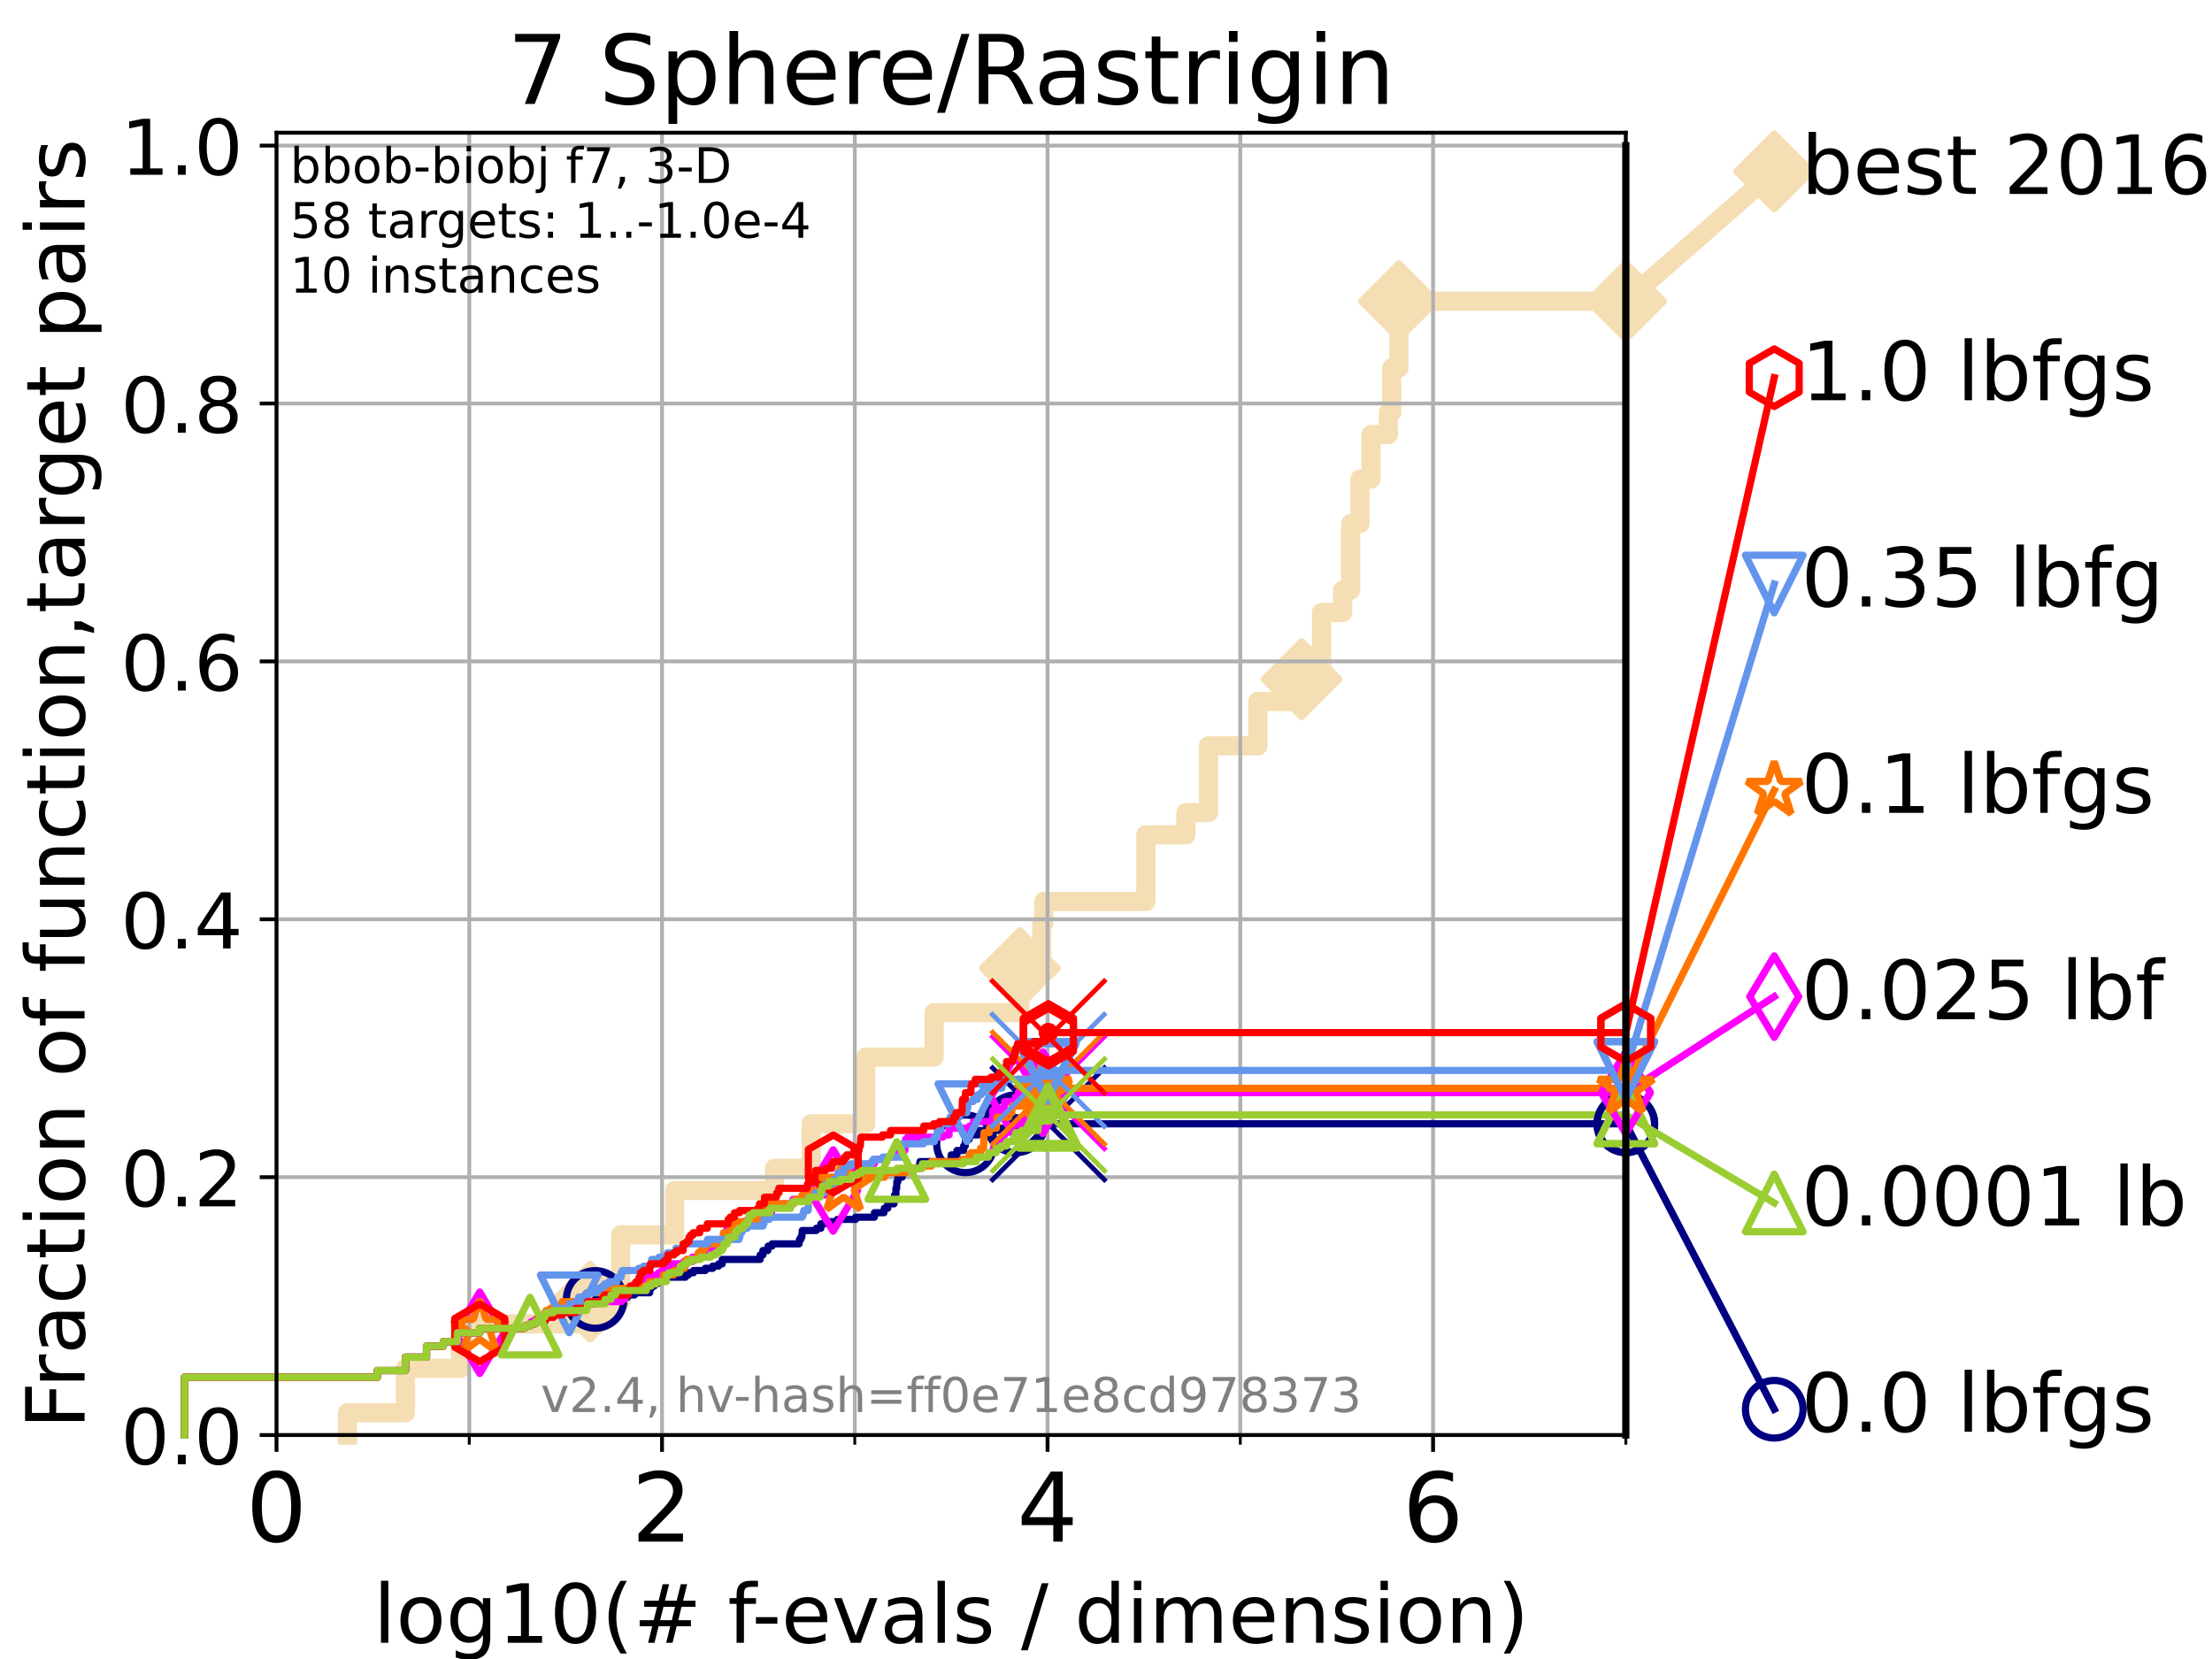 <?xml version="1.0" encoding="utf-8" standalone="no"?>
<!DOCTYPE svg PUBLIC "-//W3C//DTD SVG 1.1//EN"
  "http://www.w3.org/Graphics/SVG/1.1/DTD/svg11.dtd">
<!-- Created with matplotlib (https://matplotlib.org/) -->
<svg height="345.6pt" version="1.1" viewBox="0 0 460.8 345.6" width="460.8pt" xmlns="http://www.w3.org/2000/svg" xmlns:xlink="http://www.w3.org/1999/xlink">
 <defs>
  <style type="text/css">*{stroke-linecap:butt;stroke-linejoin:round;}</style>
 </defs>
 <g id="figure_1">
  <g id="patch_1">
   <path d="M 0 345.6 
L 460.8 345.6 
L 460.8 0 
L 0 0 
z
" style="fill:#ffffff;"/>
  </g>
  <g id="axes_1">
   <g id="patch_2">
    <path d="M 57.6 298.944 
L 338.688 298.944 
L 338.688 27.648 
L 57.6 27.648 
z
" style="fill:#ffffff;"/>
   </g>
   <g id="line2d_1">
    <path d="M 72.376 298.944 
L 72.376 294.313 
L 84.464 294.313 
L 84.464 285.05 
L 95.918 285.05 
L 95.918 275.788 
L 122.92 275.788 
L 122.92 271.157 
L 129.291 271.157 
L 129.291 257.263 
L 140.549 257.263 
L 140.549 248.001 
L 161.345 248.001 
L 161.345 243.37 
L 168.983 243.37 
L 168.983 234.107 
L 180.351 234.107 
L 180.351 220.214 
L 194.593 220.214 
L 194.593 210.951 
L 212.457 210.951 
L 212.457 201.689 
L 217.008 201.689 
L 217.008 192.426 
L 217.444 192.426 
L 217.444 187.795 
L 238.704 187.795 
L 238.704 173.901 
L 247.044 173.901 
L 247.044 169.27 
L 251.755 169.27 
L 251.755 155.377 
L 262.039 155.377 
L 262.039 146.114 
L 271.144 146.114 
L 271.144 141.483 
L 275.31 141.483 
L 275.31 127.589 
L 279.695 127.589 
L 279.695 122.958 
L 281.359 122.958 
L 281.359 109.065 
L 283.294 109.065 
L 283.294 99.802 
L 285.618 99.802 
L 285.618 90.54 
L 289.228 90.54 
L 289.228 85.909 
L 289.916 85.909 
L 289.916 76.646 
L 291.413 76.646 
L 291.413 62.753 
L 338.688 62.753 
" style="fill:none;stroke:#f5deb3;stroke-linecap:square;stroke-width:4;"/>
   </g>
   <g id="line2d_2">
    <defs>
     <path d="M 0 7.778 
L 7.778 0 
L 0 -7.778 
L -7.778 0 
z
" id="m4ccdd946bc" style="stroke:#f5deb3;stroke-linejoin:miter;stroke-width:1.5;"/>
    </defs>
    <g>
     <use style="fill:#f5deb3;stroke:#f5deb3;stroke-linejoin:miter;stroke-width:1.5;" x="122.92" xlink:href="#m4ccdd946bc" y="271.157"/>
     <use style="fill:#f5deb3;stroke:#f5deb3;stroke-linejoin:miter;stroke-width:1.5;" x="212.457" xlink:href="#m4ccdd946bc" y="201.689"/>
     <use style="fill:#f5deb3;stroke:#f5deb3;stroke-linejoin:miter;stroke-width:1.5;" x="271.144" xlink:href="#m4ccdd946bc" y="141.483"/>
     <use style="fill:#f5deb3;stroke:#f5deb3;stroke-linejoin:miter;stroke-width:1.5;" x="291.413" xlink:href="#m4ccdd946bc" y="62.753"/>
     <use style="fill:#f5deb3;stroke:#f5deb3;stroke-linejoin:miter;stroke-width:1.5;" x="338.688" xlink:href="#m4ccdd946bc" y="62.753"/>
    </g>
   </g>
   <g id="line2d_3">
    <path style="fill:none;stroke:#f5deb3;stroke-linecap:square;stroke-width:4;"/>
    <g/>
   </g>
   <g id="line2d_4">
    <path d="M 338.688 62.753 
L 369.608 35.706 
" style="fill:none;stroke:#f5deb3;stroke-linecap:square;stroke-width:4;"/>
    <g>
     <use style="fill:#f5deb3;stroke:#f5deb3;stroke-linejoin:miter;stroke-width:1.5;" x="338.688" xlink:href="#m4ccdd946bc" y="62.753"/>
     <use style="fill:#f5deb3;stroke:#f5deb3;stroke-linejoin:miter;stroke-width:1.5;" x="369.608" xlink:href="#m4ccdd946bc" y="35.706"/>
    </g>
   </g>
   <g id="matplotlib.axis_1">
    <g id="xtick_1">
     <g id="line2d_5">
      <path clip-path="url(#p99c8d3e909)" d="M 57.6 298.944 
L 57.6 27.648 
" style="fill:none;stroke:#b0b0b0;stroke-linecap:square;stroke-width:0.8;"/>
     </g>
     <g id="line2d_6">
      <defs>
       <path d="M 0 0 
L 0 3.5 
" id="m6e4c64c715" style="stroke:#000000;stroke-width:0.8;"/>
      </defs>
      <g>
       <use style="stroke:#000000;stroke-width:0.8;" x="57.6" xlink:href="#m6e4c64c715" y="298.944"/>
      </g>
     </g>
     <g id="text_1">
      <!-- 0 -->
      <g transform="translate(51.237 321.141)scale(0.2 -0.2)">
       <defs>
        <path d="M 31.781 66.406 
Q 24.172 66.406 20.328 58.906 
Q 16.5 51.422 16.5 36.375 
Q 16.5 21.391 20.328 13.891 
Q 24.172 6.391 31.781 6.391 
Q 39.453 6.391 43.281 13.891 
Q 47.125 21.391 47.125 36.375 
Q 47.125 51.422 43.281 58.906 
Q 39.453 66.406 31.781 66.406 
z
M 31.781 74.219 
Q 44.047 74.219 50.516 64.516 
Q 56.984 54.828 56.984 36.375 
Q 56.984 17.969 50.516 8.266 
Q 44.047 -1.422 31.781 -1.422 
Q 19.531 -1.422 13.062 8.266 
Q 6.594 17.969 6.594 36.375 
Q 6.594 54.828 13.062 64.516 
Q 19.531 74.219 31.781 74.219 
z
" id="DejaVuSans-48"/>
       </defs>
       <use xlink:href="#DejaVuSans-48"/>
      </g>
     </g>
    </g>
    <g id="xtick_2">
     <g id="line2d_7">
      <path clip-path="url(#p99c8d3e909)" d="M 137.911 298.944 
L 137.911 27.648 
" style="fill:none;stroke:#b0b0b0;stroke-linecap:square;stroke-width:0.8;"/>
     </g>
     <g id="line2d_8">
      <g>
       <use style="stroke:#000000;stroke-width:0.8;" x="137.911" xlink:href="#m6e4c64c715" y="298.944"/>
      </g>
     </g>
     <g id="text_2">
      <!-- 2 -->
      <g transform="translate(131.548 321.141)scale(0.2 -0.2)">
       <defs>
        <path d="M 19.188 8.297 
L 53.609 8.297 
L 53.609 0 
L 7.328 0 
L 7.328 8.297 
Q 12.938 14.109 22.625 23.891 
Q 32.328 33.688 34.812 36.531 
Q 39.547 41.844 41.422 45.531 
Q 43.312 49.219 43.312 52.781 
Q 43.312 58.594 39.234 62.25 
Q 35.156 65.922 28.609 65.922 
Q 23.969 65.922 18.812 64.312 
Q 13.672 62.703 7.812 59.422 
L 7.812 69.391 
Q 13.766 71.781 18.938 73 
Q 24.125 74.219 28.422 74.219 
Q 39.75 74.219 46.484 68.547 
Q 53.219 62.891 53.219 53.422 
Q 53.219 48.922 51.531 44.891 
Q 49.859 40.875 45.406 35.406 
Q 44.188 33.984 37.641 27.219 
Q 31.109 20.453 19.188 8.297 
z
" id="DejaVuSans-50"/>
       </defs>
       <use xlink:href="#DejaVuSans-50"/>
      </g>
     </g>
    </g>
    <g id="xtick_3">
     <g id="line2d_9">
      <path clip-path="url(#p99c8d3e909)" d="M 218.222 298.944 
L 218.222 27.648 
" style="fill:none;stroke:#b0b0b0;stroke-linecap:square;stroke-width:0.8;"/>
     </g>
     <g id="line2d_10">
      <g>
       <use style="stroke:#000000;stroke-width:0.8;" x="218.222" xlink:href="#m6e4c64c715" y="298.944"/>
      </g>
     </g>
     <g id="text_3">
      <!-- 4 -->
      <g transform="translate(211.859 321.141)scale(0.2 -0.2)">
       <defs>
        <path d="M 37.797 64.312 
L 12.891 25.391 
L 37.797 25.391 
z
M 35.203 72.906 
L 47.609 72.906 
L 47.609 25.391 
L 58.016 25.391 
L 58.016 17.188 
L 47.609 17.188 
L 47.609 0 
L 37.797 0 
L 37.797 17.188 
L 4.891 17.188 
L 4.891 26.703 
z
" id="DejaVuSans-52"/>
       </defs>
       <use xlink:href="#DejaVuSans-52"/>
      </g>
     </g>
    </g>
    <g id="xtick_4">
     <g id="line2d_11">
      <path clip-path="url(#p99c8d3e909)" d="M 298.533 298.944 
L 298.533 27.648 
" style="fill:none;stroke:#b0b0b0;stroke-linecap:square;stroke-width:0.8;"/>
     </g>
     <g id="line2d_12">
      <g>
       <use style="stroke:#000000;stroke-width:0.8;" x="298.533" xlink:href="#m6e4c64c715" y="298.944"/>
      </g>
     </g>
     <g id="text_4">
      <!-- 6 -->
      <g transform="translate(292.17 321.141)scale(0.2 -0.2)">
       <defs>
        <path d="M 33.016 40.375 
Q 26.375 40.375 22.484 35.828 
Q 18.609 31.297 18.609 23.391 
Q 18.609 15.531 22.484 10.953 
Q 26.375 6.391 33.016 6.391 
Q 39.656 6.391 43.531 10.953 
Q 47.406 15.531 47.406 23.391 
Q 47.406 31.297 43.531 35.828 
Q 39.656 40.375 33.016 40.375 
z
M 52.594 71.297 
L 52.594 62.312 
Q 48.875 64.062 45.094 64.984 
Q 41.312 65.922 37.594 65.922 
Q 27.828 65.922 22.672 59.328 
Q 17.531 52.734 16.797 39.406 
Q 19.672 43.656 24.016 45.922 
Q 28.375 48.188 33.594 48.188 
Q 44.578 48.188 50.953 41.516 
Q 57.328 34.859 57.328 23.391 
Q 57.328 12.156 50.688 5.359 
Q 44.047 -1.422 33.016 -1.422 
Q 20.359 -1.422 13.672 8.266 
Q 6.984 17.969 6.984 36.375 
Q 6.984 53.656 15.188 63.938 
Q 23.391 74.219 37.203 74.219 
Q 40.922 74.219 44.703 73.484 
Q 48.484 72.75 52.594 71.297 
z
" id="DejaVuSans-54"/>
       </defs>
       <use xlink:href="#DejaVuSans-54"/>
      </g>
     </g>
    </g>
    <g id="xtick_5">
     <g id="line2d_13">
      <path clip-path="url(#p99c8d3e909)" d="M 97.755 298.944 
L 97.755 27.648 
" style="fill:none;stroke:#b0b0b0;stroke-linecap:square;stroke-width:0.8;"/>
     </g>
     <g id="line2d_14">
      <defs>
       <path d="M 0 0 
L 0 2 
" id="m8c1b72f7b7" style="stroke:#000000;stroke-width:0.6;"/>
      </defs>
      <g>
       <use style="stroke:#000000;stroke-width:0.6;" x="97.755" xlink:href="#m8c1b72f7b7" y="298.944"/>
      </g>
     </g>
    </g>
    <g id="xtick_6">
     <g id="line2d_15">
      <path clip-path="url(#p99c8d3e909)" d="M 178.066 298.944 
L 178.066 27.648 
" style="fill:none;stroke:#b0b0b0;stroke-linecap:square;stroke-width:0.8;"/>
     </g>
     <g id="line2d_16">
      <g>
       <use style="stroke:#000000;stroke-width:0.6;" x="178.066" xlink:href="#m8c1b72f7b7" y="298.944"/>
      </g>
     </g>
    </g>
    <g id="xtick_7">
     <g id="line2d_17">
      <path clip-path="url(#p99c8d3e909)" d="M 258.377 298.944 
L 258.377 27.648 
" style="fill:none;stroke:#b0b0b0;stroke-linecap:square;stroke-width:0.8;"/>
     </g>
     <g id="line2d_18">
      <g>
       <use style="stroke:#000000;stroke-width:0.6;" x="258.377" xlink:href="#m8c1b72f7b7" y="298.944"/>
      </g>
     </g>
    </g>
    <g id="xtick_8">
     <g id="line2d_19">
      <path clip-path="url(#p99c8d3e909)" d="M 338.688 298.944 
L 338.688 27.648 
" style="fill:none;stroke:#b0b0b0;stroke-linecap:square;stroke-width:0.8;"/>
     </g>
     <g id="line2d_20">
      <g>
       <use style="stroke:#000000;stroke-width:0.6;" x="338.688" xlink:href="#m8c1b72f7b7" y="298.944"/>
      </g>
     </g>
    </g>
    <g id="text_5">
     <!-- log10(# f-evals / dimension) -->
     <g transform="translate(77.764 342.218)scale(0.17 -0.17)">
      <defs>
       <path d="M 9.422 75.984 
L 18.406 75.984 
L 18.406 0 
L 9.422 0 
z
" id="DejaVuSans-108"/>
       <path d="M 30.609 48.391 
Q 23.391 48.391 19.188 42.75 
Q 14.984 37.109 14.984 27.297 
Q 14.984 17.484 19.156 11.844 
Q 23.344 6.203 30.609 6.203 
Q 37.797 6.203 41.984 11.859 
Q 46.188 17.531 46.188 27.297 
Q 46.188 37.016 41.984 42.703 
Q 37.797 48.391 30.609 48.391 
z
M 30.609 56 
Q 42.328 56 49.016 48.375 
Q 55.719 40.766 55.719 27.297 
Q 55.719 13.875 49.016 6.219 
Q 42.328 -1.422 30.609 -1.422 
Q 18.844 -1.422 12.172 6.219 
Q 5.516 13.875 5.516 27.297 
Q 5.516 40.766 12.172 48.375 
Q 18.844 56 30.609 56 
z
" id="DejaVuSans-111"/>
       <path d="M 45.406 27.984 
Q 45.406 37.75 41.375 43.109 
Q 37.359 48.484 30.078 48.484 
Q 22.859 48.484 18.828 43.109 
Q 14.797 37.75 14.797 27.984 
Q 14.797 18.266 18.828 12.891 
Q 22.859 7.516 30.078 7.516 
Q 37.359 7.516 41.375 12.891 
Q 45.406 18.266 45.406 27.984 
z
M 54.391 6.781 
Q 54.391 -7.172 48.188 -13.984 
Q 42 -20.797 29.203 -20.797 
Q 24.469 -20.797 20.266 -20.094 
Q 16.062 -19.391 12.109 -17.922 
L 12.109 -9.188 
Q 16.062 -11.328 19.922 -12.344 
Q 23.781 -13.375 27.781 -13.375 
Q 36.625 -13.375 41.016 -8.766 
Q 45.406 -4.156 45.406 5.172 
L 45.406 9.625 
Q 42.625 4.781 38.281 2.391 
Q 33.938 0 27.875 0 
Q 17.828 0 11.672 7.656 
Q 5.516 15.328 5.516 27.984 
Q 5.516 40.672 11.672 48.328 
Q 17.828 56 27.875 56 
Q 33.938 56 38.281 53.609 
Q 42.625 51.219 45.406 46.391 
L 45.406 54.688 
L 54.391 54.688 
z
" id="DejaVuSans-103"/>
       <path d="M 12.406 8.297 
L 28.516 8.297 
L 28.516 63.922 
L 10.984 60.406 
L 10.984 69.391 
L 28.422 72.906 
L 38.281 72.906 
L 38.281 8.297 
L 54.391 8.297 
L 54.391 0 
L 12.406 0 
z
" id="DejaVuSans-49"/>
       <path d="M 31 75.875 
Q 24.469 64.656 21.281 53.656 
Q 18.109 42.672 18.109 31.391 
Q 18.109 20.125 21.312 9.062 
Q 24.516 -2 31 -13.188 
L 23.188 -13.188 
Q 15.875 -1.703 12.234 9.375 
Q 8.594 20.453 8.594 31.391 
Q 8.594 42.281 12.203 53.312 
Q 15.828 64.359 23.188 75.875 
z
" id="DejaVuSans-40"/>
       <path d="M 51.125 44 
L 36.922 44 
L 32.812 27.688 
L 47.125 27.688 
z
M 43.797 71.781 
L 38.719 51.516 
L 52.984 51.516 
L 58.109 71.781 
L 65.922 71.781 
L 60.891 51.516 
L 76.125 51.516 
L 76.125 44 
L 58.984 44 
L 54.984 27.688 
L 70.516 27.688 
L 70.516 20.219 
L 53.078 20.219 
L 48 0 
L 40.188 0 
L 45.219 20.219 
L 30.906 20.219 
L 25.875 0 
L 18.016 0 
L 23.094 20.219 
L 7.719 20.219 
L 7.719 27.688 
L 24.906 27.688 
L 29 44 
L 13.281 44 
L 13.281 51.516 
L 30.906 51.516 
L 35.891 71.781 
z
" id="DejaVuSans-35"/>
       <path id="DejaVuSans-32"/>
       <path d="M 37.109 75.984 
L 37.109 68.5 
L 28.516 68.5 
Q 23.688 68.5 21.797 66.547 
Q 19.922 64.594 19.922 59.516 
L 19.922 54.688 
L 34.719 54.688 
L 34.719 47.703 
L 19.922 47.703 
L 19.922 0 
L 10.891 0 
L 10.891 47.703 
L 2.297 47.703 
L 2.297 54.688 
L 10.891 54.688 
L 10.891 58.5 
Q 10.891 67.625 15.141 71.797 
Q 19.391 75.984 28.609 75.984 
z
" id="DejaVuSans-102"/>
       <path d="M 4.891 31.391 
L 31.203 31.391 
L 31.203 23.391 
L 4.891 23.391 
z
" id="DejaVuSans-45"/>
       <path d="M 56.203 29.594 
L 56.203 25.203 
L 14.891 25.203 
Q 15.484 15.922 20.484 11.062 
Q 25.484 6.203 34.422 6.203 
Q 39.594 6.203 44.453 7.469 
Q 49.312 8.734 54.109 11.281 
L 54.109 2.781 
Q 49.266 0.734 44.188 -0.344 
Q 39.109 -1.422 33.891 -1.422 
Q 20.797 -1.422 13.156 6.188 
Q 5.516 13.812 5.516 26.812 
Q 5.516 40.234 12.766 48.109 
Q 20.016 56 32.328 56 
Q 43.359 56 49.781 48.891 
Q 56.203 41.797 56.203 29.594 
z
M 47.219 32.234 
Q 47.125 39.594 43.094 43.984 
Q 39.062 48.391 32.422 48.391 
Q 24.906 48.391 20.391 44.141 
Q 15.875 39.891 15.188 32.172 
z
" id="DejaVuSans-101"/>
       <path d="M 2.984 54.688 
L 12.5 54.688 
L 29.594 8.797 
L 46.688 54.688 
L 56.203 54.688 
L 35.688 0 
L 23.484 0 
z
" id="DejaVuSans-118"/>
       <path d="M 34.281 27.484 
Q 23.391 27.484 19.188 25 
Q 14.984 22.516 14.984 16.5 
Q 14.984 11.719 18.141 8.906 
Q 21.297 6.109 26.703 6.109 
Q 34.188 6.109 38.703 11.406 
Q 43.219 16.703 43.219 25.484 
L 43.219 27.484 
z
M 52.203 31.203 
L 52.203 0 
L 43.219 0 
L 43.219 8.297 
Q 40.141 3.328 35.547 0.953 
Q 30.953 -1.422 24.312 -1.422 
Q 15.922 -1.422 10.953 3.297 
Q 6 8.016 6 15.922 
Q 6 25.141 12.172 29.828 
Q 18.359 34.516 30.609 34.516 
L 43.219 34.516 
L 43.219 35.406 
Q 43.219 41.609 39.141 45 
Q 35.062 48.391 27.688 48.391 
Q 23 48.391 18.547 47.266 
Q 14.109 46.141 10.016 43.891 
L 10.016 52.203 
Q 14.938 54.109 19.578 55.047 
Q 24.219 56 28.609 56 
Q 40.484 56 46.344 49.844 
Q 52.203 43.703 52.203 31.203 
z
" id="DejaVuSans-97"/>
       <path d="M 44.281 53.078 
L 44.281 44.578 
Q 40.484 46.531 36.375 47.5 
Q 32.281 48.484 27.875 48.484 
Q 21.188 48.484 17.844 46.438 
Q 14.5 44.391 14.5 40.281 
Q 14.5 37.156 16.891 35.375 
Q 19.281 33.594 26.516 31.984 
L 29.594 31.297 
Q 39.156 29.25 43.188 25.516 
Q 47.219 21.781 47.219 15.094 
Q 47.219 7.469 41.188 3.016 
Q 35.156 -1.422 24.609 -1.422 
Q 20.219 -1.422 15.453 -0.562 
Q 10.688 0.297 5.422 2 
L 5.422 11.281 
Q 10.406 8.688 15.234 7.391 
Q 20.062 6.109 24.812 6.109 
Q 31.156 6.109 34.562 8.281 
Q 37.984 10.453 37.984 14.406 
Q 37.984 18.062 35.516 20.016 
Q 33.062 21.969 24.703 23.781 
L 21.578 24.516 
Q 13.234 26.266 9.516 29.906 
Q 5.812 33.547 5.812 39.891 
Q 5.812 47.609 11.281 51.797 
Q 16.75 56 26.812 56 
Q 31.781 56 36.172 55.266 
Q 40.578 54.547 44.281 53.078 
z
" id="DejaVuSans-115"/>
       <path d="M 25.391 72.906 
L 33.688 72.906 
L 8.297 -9.281 
L 0 -9.281 
z
" id="DejaVuSans-47"/>
       <path d="M 45.406 46.391 
L 45.406 75.984 
L 54.391 75.984 
L 54.391 0 
L 45.406 0 
L 45.406 8.203 
Q 42.578 3.328 38.25 0.953 
Q 33.938 -1.422 27.875 -1.422 
Q 17.969 -1.422 11.734 6.484 
Q 5.516 14.406 5.516 27.297 
Q 5.516 40.188 11.734 48.094 
Q 17.969 56 27.875 56 
Q 33.938 56 38.25 53.625 
Q 42.578 51.266 45.406 46.391 
z
M 14.797 27.297 
Q 14.797 17.391 18.875 11.75 
Q 22.953 6.109 30.078 6.109 
Q 37.203 6.109 41.297 11.75 
Q 45.406 17.391 45.406 27.297 
Q 45.406 37.203 41.297 42.844 
Q 37.203 48.484 30.078 48.484 
Q 22.953 48.484 18.875 42.844 
Q 14.797 37.203 14.797 27.297 
z
" id="DejaVuSans-100"/>
       <path d="M 9.422 54.688 
L 18.406 54.688 
L 18.406 0 
L 9.422 0 
z
M 9.422 75.984 
L 18.406 75.984 
L 18.406 64.594 
L 9.422 64.594 
z
" id="DejaVuSans-105"/>
       <path d="M 52 44.188 
Q 55.375 50.25 60.062 53.125 
Q 64.75 56 71.094 56 
Q 79.641 56 84.281 50.016 
Q 88.922 44.047 88.922 33.016 
L 88.922 0 
L 79.891 0 
L 79.891 32.719 
Q 79.891 40.578 77.094 44.375 
Q 74.312 48.188 68.609 48.188 
Q 61.625 48.188 57.562 43.547 
Q 53.516 38.922 53.516 30.906 
L 53.516 0 
L 44.484 0 
L 44.484 32.719 
Q 44.484 40.625 41.703 44.406 
Q 38.922 48.188 33.109 48.188 
Q 26.219 48.188 22.156 43.531 
Q 18.109 38.875 18.109 30.906 
L 18.109 0 
L 9.078 0 
L 9.078 54.688 
L 18.109 54.688 
L 18.109 46.188 
Q 21.188 51.219 25.484 53.609 
Q 29.781 56 35.688 56 
Q 41.656 56 45.828 52.969 
Q 50 49.953 52 44.188 
z
" id="DejaVuSans-109"/>
       <path d="M 54.891 33.016 
L 54.891 0 
L 45.906 0 
L 45.906 32.719 
Q 45.906 40.484 42.875 44.328 
Q 39.844 48.188 33.797 48.188 
Q 26.516 48.188 22.312 43.547 
Q 18.109 38.922 18.109 30.906 
L 18.109 0 
L 9.078 0 
L 9.078 54.688 
L 18.109 54.688 
L 18.109 46.188 
Q 21.344 51.125 25.703 53.562 
Q 30.078 56 35.797 56 
Q 45.219 56 50.047 50.172 
Q 54.891 44.344 54.891 33.016 
z
" id="DejaVuSans-110"/>
       <path d="M 8.016 75.875 
L 15.828 75.875 
Q 23.141 64.359 26.781 53.312 
Q 30.422 42.281 30.422 31.391 
Q 30.422 20.453 26.781 9.375 
Q 23.141 -1.703 15.828 -13.188 
L 8.016 -13.188 
Q 14.5 -2 17.703 9.062 
Q 20.906 20.125 20.906 31.391 
Q 20.906 42.672 17.703 53.656 
Q 14.5 64.656 8.016 75.875 
z
" id="DejaVuSans-41"/>
      </defs>
      <use xlink:href="#DejaVuSans-108"/>
      <use x="27.783" xlink:href="#DejaVuSans-111"/>
      <use x="88.965" xlink:href="#DejaVuSans-103"/>
      <use x="152.441" xlink:href="#DejaVuSans-49"/>
      <use x="216.064" xlink:href="#DejaVuSans-48"/>
      <use x="279.688" xlink:href="#DejaVuSans-40"/>
      <use x="318.701" xlink:href="#DejaVuSans-35"/>
      <use x="402.49" xlink:href="#DejaVuSans-32"/>
      <use x="434.277" xlink:href="#DejaVuSans-102"/>
      <use x="463.982" xlink:href="#DejaVuSans-45"/>
      <use x="500.066" xlink:href="#DejaVuSans-101"/>
      <use x="561.59" xlink:href="#DejaVuSans-118"/>
      <use x="620.77" xlink:href="#DejaVuSans-97"/>
      <use x="682.049" xlink:href="#DejaVuSans-108"/>
      <use x="709.832" xlink:href="#DejaVuSans-115"/>
      <use x="761.932" xlink:href="#DejaVuSans-32"/>
      <use x="793.719" xlink:href="#DejaVuSans-47"/>
      <use x="827.41" xlink:href="#DejaVuSans-32"/>
      <use x="859.197" xlink:href="#DejaVuSans-100"/>
      <use x="922.674" xlink:href="#DejaVuSans-105"/>
      <use x="950.457" xlink:href="#DejaVuSans-109"/>
      <use x="1047.869" xlink:href="#DejaVuSans-101"/>
      <use x="1109.393" xlink:href="#DejaVuSans-110"/>
      <use x="1172.771" xlink:href="#DejaVuSans-115"/>
      <use x="1224.871" xlink:href="#DejaVuSans-105"/>
      <use x="1252.654" xlink:href="#DejaVuSans-111"/>
      <use x="1313.836" xlink:href="#DejaVuSans-110"/>
      <use x="1377.215" xlink:href="#DejaVuSans-41"/>
     </g>
    </g>
   </g>
   <g id="matplotlib.axis_2">
    <g id="ytick_1">
     <g id="line2d_21">
      <path clip-path="url(#p99c8d3e909)" d="M 57.6 298.944 
L 338.688 298.944 
" style="fill:none;stroke:#b0b0b0;stroke-linecap:square;stroke-width:0.8;"/>
     </g>
     <g id="line2d_22">
      <defs>
       <path d="M 0 0 
L -3.5 0 
" id="m270ba1ae41" style="stroke:#000000;stroke-width:0.8;"/>
      </defs>
      <g>
       <use style="stroke:#000000;stroke-width:0.8;" x="57.6" xlink:href="#m270ba1ae41" y="298.944"/>
      </g>
     </g>
     <g id="text_6">
      <!-- 0.0 -->
      <g transform="translate(25.155 305.023)scale(0.16 -0.16)">
       <defs>
        <path d="M 10.688 12.406 
L 21 12.406 
L 21 0 
L 10.688 0 
z
" id="DejaVuSans-46"/>
       </defs>
       <use xlink:href="#DejaVuSans-48"/>
       <use x="63.623" xlink:href="#DejaVuSans-46"/>
       <use x="95.41" xlink:href="#DejaVuSans-48"/>
      </g>
     </g>
    </g>
    <g id="ytick_2">
     <g id="line2d_23">
      <path clip-path="url(#p99c8d3e909)" d="M 57.6 245.222 
L 338.688 245.222 
" style="fill:none;stroke:#b0b0b0;stroke-linecap:square;stroke-width:0.8;"/>
     </g>
     <g id="line2d_24">
      <g>
       <use style="stroke:#000000;stroke-width:0.8;" x="57.6" xlink:href="#m270ba1ae41" y="245.222"/>
      </g>
     </g>
     <g id="text_7">
      <!-- 0.2 -->
      <g transform="translate(25.155 251.301)scale(0.16 -0.16)">
       <use xlink:href="#DejaVuSans-48"/>
       <use x="63.623" xlink:href="#DejaVuSans-46"/>
       <use x="95.41" xlink:href="#DejaVuSans-50"/>
      </g>
     </g>
    </g>
    <g id="ytick_3">
     <g id="line2d_25">
      <path clip-path="url(#p99c8d3e909)" d="M 57.6 191.5 
L 338.688 191.5 
" style="fill:none;stroke:#b0b0b0;stroke-linecap:square;stroke-width:0.8;"/>
     </g>
     <g id="line2d_26">
      <g>
       <use style="stroke:#000000;stroke-width:0.8;" x="57.6" xlink:href="#m270ba1ae41" y="191.5"/>
      </g>
     </g>
     <g id="text_8">
      <!-- 0.4 -->
      <g transform="translate(25.155 197.579)scale(0.16 -0.16)">
       <use xlink:href="#DejaVuSans-48"/>
       <use x="63.623" xlink:href="#DejaVuSans-46"/>
       <use x="95.41" xlink:href="#DejaVuSans-52"/>
      </g>
     </g>
    </g>
    <g id="ytick_4">
     <g id="line2d_27">
      <path clip-path="url(#p99c8d3e909)" d="M 57.6 137.778 
L 338.688 137.778 
" style="fill:none;stroke:#b0b0b0;stroke-linecap:square;stroke-width:0.8;"/>
     </g>
     <g id="line2d_28">
      <g>
       <use style="stroke:#000000;stroke-width:0.8;" x="57.6" xlink:href="#m270ba1ae41" y="137.778"/>
      </g>
     </g>
     <g id="text_9">
      <!-- 0.6 -->
      <g transform="translate(25.155 143.857)scale(0.16 -0.16)">
       <use xlink:href="#DejaVuSans-48"/>
       <use x="63.623" xlink:href="#DejaVuSans-46"/>
       <use x="95.41" xlink:href="#DejaVuSans-54"/>
      </g>
     </g>
    </g>
    <g id="ytick_5">
     <g id="line2d_29">
      <path clip-path="url(#p99c8d3e909)" d="M 57.6 84.056 
L 338.688 84.056 
" style="fill:none;stroke:#b0b0b0;stroke-linecap:square;stroke-width:0.8;"/>
     </g>
     <g id="line2d_30">
      <g>
       <use style="stroke:#000000;stroke-width:0.8;" x="57.6" xlink:href="#m270ba1ae41" y="84.056"/>
      </g>
     </g>
     <g id="text_10">
      <!-- 0.8 -->
      <g transform="translate(25.155 90.135)scale(0.16 -0.16)">
       <defs>
        <path d="M 31.781 34.625 
Q 24.75 34.625 20.719 30.859 
Q 16.703 27.094 16.703 20.516 
Q 16.703 13.922 20.719 10.156 
Q 24.75 6.391 31.781 6.391 
Q 38.812 6.391 42.859 10.172 
Q 46.922 13.969 46.922 20.516 
Q 46.922 27.094 42.891 30.859 
Q 38.875 34.625 31.781 34.625 
z
M 21.922 38.812 
Q 15.578 40.375 12.031 44.719 
Q 8.5 49.078 8.5 55.328 
Q 8.5 64.062 14.719 69.141 
Q 20.953 74.219 31.781 74.219 
Q 42.672 74.219 48.875 69.141 
Q 55.078 64.062 55.078 55.328 
Q 55.078 49.078 51.531 44.719 
Q 48 40.375 41.703 38.812 
Q 48.828 37.156 52.797 32.312 
Q 56.781 27.484 56.781 20.516 
Q 56.781 9.906 50.312 4.234 
Q 43.844 -1.422 31.781 -1.422 
Q 19.734 -1.422 13.25 4.234 
Q 6.781 9.906 6.781 20.516 
Q 6.781 27.484 10.781 32.312 
Q 14.797 37.156 21.922 38.812 
z
M 18.312 54.391 
Q 18.312 48.734 21.844 45.562 
Q 25.391 42.391 31.781 42.391 
Q 38.141 42.391 41.719 45.562 
Q 45.312 48.734 45.312 54.391 
Q 45.312 60.062 41.719 63.234 
Q 38.141 66.406 31.781 66.406 
Q 25.391 66.406 21.844 63.234 
Q 18.312 60.062 18.312 54.391 
z
" id="DejaVuSans-56"/>
       </defs>
       <use xlink:href="#DejaVuSans-48"/>
       <use x="63.623" xlink:href="#DejaVuSans-46"/>
       <use x="95.41" xlink:href="#DejaVuSans-56"/>
      </g>
     </g>
    </g>
    <g id="ytick_6">
     <g id="line2d_31">
      <path clip-path="url(#p99c8d3e909)" d="M 57.6 30.334 
L 338.688 30.334 
" style="fill:none;stroke:#b0b0b0;stroke-linecap:square;stroke-width:0.8;"/>
     </g>
     <g id="line2d_32">
      <g>
       <use style="stroke:#000000;stroke-width:0.8;" x="57.6" xlink:href="#m270ba1ae41" y="30.334"/>
      </g>
     </g>
     <g id="text_11">
      <!-- 1.0 -->
      <g transform="translate(25.155 36.413)scale(0.16 -0.16)">
       <use xlink:href="#DejaVuSans-49"/>
       <use x="63.623" xlink:href="#DejaVuSans-46"/>
       <use x="95.41" xlink:href="#DejaVuSans-48"/>
      </g>
     </g>
    </g>
    <g id="text_12">
     <!-- Fraction of function,target pairs -->
     <g transform="translate(17.62 297.681)rotate(-90)scale(0.17 -0.17)">
      <defs>
       <path d="M 9.812 72.906 
L 51.703 72.906 
L 51.703 64.594 
L 19.672 64.594 
L 19.672 43.109 
L 48.578 43.109 
L 48.578 34.812 
L 19.672 34.812 
L 19.672 0 
L 9.812 0 
z
" id="DejaVuSans-70"/>
       <path d="M 41.109 46.297 
Q 39.594 47.172 37.812 47.578 
Q 36.031 48 33.891 48 
Q 26.266 48 22.188 43.047 
Q 18.109 38.094 18.109 28.812 
L 18.109 0 
L 9.078 0 
L 9.078 54.688 
L 18.109 54.688 
L 18.109 46.188 
Q 20.953 51.172 25.484 53.578 
Q 30.031 56 36.531 56 
Q 37.453 56 38.578 55.875 
Q 39.703 55.766 41.062 55.516 
z
" id="DejaVuSans-114"/>
       <path d="M 48.781 52.594 
L 48.781 44.188 
Q 44.969 46.297 41.141 47.344 
Q 37.312 48.391 33.406 48.391 
Q 24.656 48.391 19.812 42.844 
Q 14.984 37.312 14.984 27.297 
Q 14.984 17.281 19.812 11.734 
Q 24.656 6.203 33.406 6.203 
Q 37.312 6.203 41.141 7.25 
Q 44.969 8.297 48.781 10.406 
L 48.781 2.094 
Q 45.016 0.344 40.984 -0.531 
Q 36.969 -1.422 32.422 -1.422 
Q 20.062 -1.422 12.781 6.344 
Q 5.516 14.109 5.516 27.297 
Q 5.516 40.672 12.859 48.328 
Q 20.219 56 33.016 56 
Q 37.156 56 41.109 55.141 
Q 45.062 54.297 48.781 52.594 
z
" id="DejaVuSans-99"/>
       <path d="M 18.312 70.219 
L 18.312 54.688 
L 36.812 54.688 
L 36.812 47.703 
L 18.312 47.703 
L 18.312 18.016 
Q 18.312 11.328 20.141 9.422 
Q 21.969 7.516 27.594 7.516 
L 36.812 7.516 
L 36.812 0 
L 27.594 0 
Q 17.188 0 13.234 3.875 
Q 9.281 7.766 9.281 18.016 
L 9.281 47.703 
L 2.688 47.703 
L 2.688 54.688 
L 9.281 54.688 
L 9.281 70.219 
z
" id="DejaVuSans-116"/>
       <path d="M 8.5 21.578 
L 8.5 54.688 
L 17.484 54.688 
L 17.484 21.922 
Q 17.484 14.156 20.5 10.266 
Q 23.531 6.391 29.594 6.391 
Q 36.859 6.391 41.078 11.031 
Q 45.312 15.672 45.312 23.688 
L 45.312 54.688 
L 54.297 54.688 
L 54.297 0 
L 45.312 0 
L 45.312 8.406 
Q 42.047 3.422 37.719 1 
Q 33.406 -1.422 27.688 -1.422 
Q 18.266 -1.422 13.375 4.438 
Q 8.5 10.297 8.5 21.578 
z
M 31.109 56 
z
" id="DejaVuSans-117"/>
       <path d="M 11.719 12.406 
L 22.016 12.406 
L 22.016 4 
L 14.016 -11.625 
L 7.719 -11.625 
L 11.719 4 
z
" id="DejaVuSans-44"/>
       <path d="M 18.109 8.203 
L 18.109 -20.797 
L 9.078 -20.797 
L 9.078 54.688 
L 18.109 54.688 
L 18.109 46.391 
Q 20.953 51.266 25.266 53.625 
Q 29.594 56 35.594 56 
Q 45.562 56 51.781 48.094 
Q 58.016 40.188 58.016 27.297 
Q 58.016 14.406 51.781 6.484 
Q 45.562 -1.422 35.594 -1.422 
Q 29.594 -1.422 25.266 0.953 
Q 20.953 3.328 18.109 8.203 
z
M 48.688 27.297 
Q 48.688 37.203 44.609 42.844 
Q 40.531 48.484 33.406 48.484 
Q 26.266 48.484 22.188 42.844 
Q 18.109 37.203 18.109 27.297 
Q 18.109 17.391 22.188 11.75 
Q 26.266 6.109 33.406 6.109 
Q 40.531 6.109 44.609 11.75 
Q 48.688 17.391 48.688 27.297 
z
" id="DejaVuSans-112"/>
      </defs>
      <use xlink:href="#DejaVuSans-70"/>
      <use x="50.27" xlink:href="#DejaVuSans-114"/>
      <use x="91.383" xlink:href="#DejaVuSans-97"/>
      <use x="152.662" xlink:href="#DejaVuSans-99"/>
      <use x="207.643" xlink:href="#DejaVuSans-116"/>
      <use x="246.852" xlink:href="#DejaVuSans-105"/>
      <use x="274.635" xlink:href="#DejaVuSans-111"/>
      <use x="335.816" xlink:href="#DejaVuSans-110"/>
      <use x="399.195" xlink:href="#DejaVuSans-32"/>
      <use x="430.982" xlink:href="#DejaVuSans-111"/>
      <use x="492.164" xlink:href="#DejaVuSans-102"/>
      <use x="527.369" xlink:href="#DejaVuSans-32"/>
      <use x="559.156" xlink:href="#DejaVuSans-102"/>
      <use x="594.361" xlink:href="#DejaVuSans-117"/>
      <use x="657.74" xlink:href="#DejaVuSans-110"/>
      <use x="721.119" xlink:href="#DejaVuSans-99"/>
      <use x="776.1" xlink:href="#DejaVuSans-116"/>
      <use x="815.309" xlink:href="#DejaVuSans-105"/>
      <use x="843.092" xlink:href="#DejaVuSans-111"/>
      <use x="904.273" xlink:href="#DejaVuSans-110"/>
      <use x="967.652" xlink:href="#DejaVuSans-44"/>
      <use x="999.439" xlink:href="#DejaVuSans-116"/>
      <use x="1038.648" xlink:href="#DejaVuSans-97"/>
      <use x="1099.928" xlink:href="#DejaVuSans-114"/>
      <use x="1139.291" xlink:href="#DejaVuSans-103"/>
      <use x="1202.768" xlink:href="#DejaVuSans-101"/>
      <use x="1264.291" xlink:href="#DejaVuSans-116"/>
      <use x="1303.5" xlink:href="#DejaVuSans-32"/>
      <use x="1335.287" xlink:href="#DejaVuSans-112"/>
      <use x="1398.764" xlink:href="#DejaVuSans-97"/>
      <use x="1460.043" xlink:href="#DejaVuSans-105"/>
      <use x="1487.826" xlink:href="#DejaVuSans-114"/>
      <use x="1528.939" xlink:href="#DejaVuSans-115"/>
     </g>
    </g>
   </g>
   <g id="line2d_33">
    <defs>
     <path d="M 0 1.5 
C 0.398 1.5 0.779 1.342 1.061 1.061 
C 1.342 0.779 1.5 0.398 1.5 0 
C 1.5 -0.398 1.342 -0.779 1.061 -1.061 
C 0.779 -1.342 0.398 -1.5 0 -1.5 
C -0.398 -1.5 -0.779 -1.342 -1.061 -1.061 
C -1.342 -0.779 -1.5 -0.398 -1.5 0 
C -1.5 0.398 -1.342 0.779 -1.061 1.061 
C -0.779 1.342 -0.398 1.5 0 1.5 
z
" id="md956d70ef9" style="stroke:#f5deb3;"/>
    </defs>
    <g>
     <use style="fill:#f5deb3;stroke:#f5deb3;" x="291.413" xlink:href="#md956d70ef9" y="62.753"/>
     <use style="fill:#f5deb3;stroke:#f5deb3;" x="291.413" xlink:href="#md956d70ef9" y="62.753"/>
    </g>
   </g>
   <g id="line2d_34">
    <defs>
     <path d="M 0 1.5 
C 0.398 1.5 0.779 1.342 1.061 1.061 
C 1.342 0.779 1.5 0.398 1.5 0 
C 1.5 -0.398 1.342 -0.779 1.061 -1.061 
C 0.779 -1.342 0.398 -1.5 0 -1.5 
C -0.398 -1.5 -0.779 -1.342 -1.061 -1.061 
C -1.342 -0.779 -1.5 -0.398 -1.5 0 
C -1.5 0.398 -1.342 0.779 -1.061 1.061 
C -0.779 1.342 -0.398 1.5 0 1.5 
z
" id="me6af36cfea" style="stroke:#000080;"/>
    </defs>
    <g>
     <use style="fill:#000080;stroke:#000080;" x="211.596" xlink:href="#me6af36cfea" y="234.107"/>
     <use style="fill:#000080;stroke:#000080;" x="211.596" xlink:href="#me6af36cfea" y="234.107"/>
    </g>
   </g>
   <g id="line2d_35">
    <path d="M 38.441 298.944 
L 38.441 286.903 
L 78.596 286.903 
L 78.596 285.514 
L 84.464 285.514 
L 84.464 282.735 
L 88.847 282.735 
L 88.847 280.419 
L 92.347 280.419 
L 92.347 279.493 
L 95.26 279.493 
L 95.26 277.64 
L 99.938 277.64 
L 99.938 276.714 
L 109.252 276.714 
L 109.252 276.251 
L 110.415 276.251 
L 110.415 275.788 
L 111.506 275.788 
L 111.506 275.325 
L 113.501 275.325 
L 113.501 274.862 
L 113.735 274.862 
L 113.735 273.472 
L 114.641 273.472 
L 114.641 273.009 
L 115.291 273.009 
L 115.291 272.546 
L 121.785 272.546 
L 121.785 272.083 
L 122.22 272.083 
L 122.22 271.62 
L 123.985 271.62 
L 123.985 270.694 
L 129.386 270.694 
L 129.386 270.231 
L 130.752 270.231 
L 130.752 269.767 
L 132.182 269.767 
L 132.182 269.304 
L 135.348 269.304 
L 135.348 268.378 
L 135.682 268.378 
L 135.682 267.915 
L 136.266 267.915 
L 136.266 267.452 
L 136.955 267.452 
L 136.955 266.989 
L 137.199 266.989 
L 137.199 266.062 
L 142.797 266.062 
L 142.797 265.599 
L 143.401 265.599 
L 143.401 265.136 
L 144.471 265.136 
L 144.471 264.673 
L 146.924 264.673 
L 146.924 264.21 
L 148.481 264.21 
L 148.481 263.747 
L 149.706 263.747 
L 149.706 263.284 
L 150.458 263.284 
L 150.458 262.357 
L 158.358 262.357 
L 158.358 261.431 
L 158.925 261.431 
L 158.925 260.505 
L 159.956 260.505 
L 160.022 259.579 
L 160.837 259.579 
L 160.837 259.116 
L 166.46 259.116 
L 166.55 258.189 
L 166.818 258.189 
L 166.818 257.726 
L 167.038 257.726 
L 167.126 256.337 
L 170.055 256.337 
L 170.055 255.874 
L 170.995 255.874 
L 170.995 254.948 
L 171.805 254.948 
L 171.805 254.484 
L 174.456 254.484 
L 174.456 254.021 
L 178.234 254.021 
L 178.234 253.558 
L 182.157 253.558 
L 182.157 252.632 
L 184.141 252.632 
L 184.222 251.706 
L 184.931 251.706 
L 184.931 250.779 
L 186.241 250.779 
L 186.299 249.853 
L 186.357 249.853 
L 186.357 248.927 
L 186.637 248.927 
L 186.637 247.538 
L 186.792 247.538 
L 186.835 246.148 
L 187.044 246.148 
L 187.044 245.222 
L 187.941 245.222 
L 187.941 244.296 
L 188.49 244.296 
L 188.49 243.833 
L 189.778 243.833 
L 189.778 243.37 
L 191.399 243.37 
L 191.399 242.906 
L 191.572 242.906 
L 191.657 241.98 
L 198.104 241.98 
L 198.155 240.591 
L 199.345 240.591 
L 199.345 239.665 
L 200.749 239.665 
L 200.749 238.738 
L 201.069 238.738 
L 201.125 237.349 
L 201.9 237.349 
L 201.9 236.423 
L 203.737 236.423 
L 203.737 235.496 
L 207.992 235.496 
L 207.992 235.033 
L 211.596 235.033 
L 211.596 234.107 
L 338.688 234.107 
L 338.688 234.107 
" style="fill:none;stroke:#000080;stroke-linecap:square;stroke-width:1.5;"/>
   </g>
   <g id="line2d_36">
    <defs>
     <path d="M 0 6 
C 1.591 6 3.117 5.368 4.243 4.243 
C 5.368 3.117 6 1.591 6 0 
C 6 -1.591 5.368 -3.117 4.243 -4.243 
C 3.117 -5.368 1.591 -6 0 -6 
C -1.591 -6 -3.117 -5.368 -4.243 -4.243 
C -5.368 -3.117 -6 -1.591 -6 0 
C -6 1.591 -5.368 3.117 -4.243 4.243 
C -3.117 5.368 -1.591 6 0 6 
z
" id="m18075df2b5" style="stroke:#000080;stroke-width:1.5;"/>
    </defs>
    <g>
     <use style="fill-opacity:0;stroke:#000080;stroke-width:1.5;" x="123.985" xlink:href="#m18075df2b5" y="270.694"/>
     <use style="fill-opacity:0;stroke:#000080;stroke-width:1.5;" x="201.125" xlink:href="#m18075df2b5" y="238.275"/>
     <use style="fill-opacity:0;stroke:#000080;stroke-width:1.5;" x="211.596" xlink:href="#m18075df2b5" y="234.107"/>
     <use style="fill-opacity:0;stroke:#000080;stroke-width:1.5;" x="211.596" xlink:href="#m18075df2b5" y="234.107"/>
     <use style="fill-opacity:0;stroke:#000080;stroke-width:1.5;" x="338.688" xlink:href="#m18075df2b5" y="234.107"/>
    </g>
   </g>
   <g id="line2d_37">
    <path style="fill:none;stroke:#000080;stroke-linecap:square;stroke-width:1.5;"/>
    <g/>
   </g>
   <g id="line2d_38">
    <path clip-path="url(#p99c8d3e909)" d="M 218.415 234.107 
" style="fill:none;stroke:#000080;stroke-linecap:square;stroke-width:1.5;"/>
    <defs>
     <path d="M -12 12 
L 12 -12 
M -12 -12 
L 12 12 
" id="m92200837ec" style="stroke:#000080;"/>
    </defs>
    <g clip-path="url(#p99c8d3e909)">
     <use style="fill:#000080;stroke:#000080;" x="218.415" xlink:href="#m92200837ec" y="234.107"/>
    </g>
   </g>
   <g id="line2d_39">
    <defs>
     <path d="M 0 1.5 
C 0.398 1.5 0.779 1.342 1.061 1.061 
C 1.342 0.779 1.5 0.398 1.5 0 
C 1.5 -0.398 1.342 -0.779 1.061 -1.061 
C 0.779 -1.342 0.398 -1.5 0 -1.5 
C -0.398 -1.5 -0.779 -1.342 -1.061 -1.061 
C -1.342 -0.779 -1.5 -0.398 -1.5 0 
C -1.5 0.398 -1.342 0.779 -1.061 1.061 
C -0.779 1.342 -0.398 1.5 0 1.5 
z
" id="mbb23c9024e" style="stroke:#ff00ff;"/>
    </defs>
    <g>
     <use style="fill:#ff00ff;stroke:#ff00ff;" x="217.251" xlink:href="#mbb23c9024e" y="227.623"/>
     <use style="fill:#ff00ff;stroke:#ff00ff;" x="217.251" xlink:href="#mbb23c9024e" y="227.623"/>
    </g>
   </g>
   <g id="line2d_40">
    <path d="M 38.441 298.944 
L 38.441 286.903 
L 78.596 286.903 
L 78.596 285.514 
L 84.464 285.514 
L 84.464 282.735 
L 88.847 282.735 
L 88.847 280.419 
L 92.347 280.419 
L 92.347 279.493 
L 95.26 279.493 
L 95.26 277.64 
L 99.938 277.64 
L 99.938 276.714 
L 109.252 276.714 
L 109.252 276.251 
L 110.415 276.251 
L 110.415 275.788 
L 110.694 275.788 
L 110.694 275.325 
L 111.506 275.325 
L 111.506 274.862 
L 113.501 274.862 
L 113.501 274.399 
L 115.291 274.399 
L 115.291 273.935 
L 115.502 273.935 
L 115.502 273.009 
L 116.323 273.009 
L 116.323 272.546 
L 121.189 272.546 
L 121.189 272.083 
L 122.22 272.083 
L 122.22 271.62 
L 123.985 271.62 
L 123.985 271.157 
L 129.386 271.157 
L 129.386 270.694 
L 130.128 270.694 
L 130.128 270.231 
L 130.398 270.231 
L 130.398 269.767 
L 130.84 269.767 
L 130.84 268.841 
L 131.185 268.841 
L 131.185 268.378 
L 132.101 268.378 
L 132.101 267.452 
L 134.236 267.452 
L 134.308 266.526 
L 135.145 266.526 
L 135.145 266.062 
L 136.009 266.062 
L 136.009 265.599 
L 137.199 265.599 
L 137.199 265.136 
L 137.853 265.136 
L 137.853 264.673 
L 138.817 264.673 
L 138.817 264.21 
L 139.573 264.21 
L 139.573 263.284 
L 142.442 263.284 
L 142.442 262.821 
L 144.23 262.821 
L 144.23 261.894 
L 146.36 261.894 
L 146.36 261.431 
L 146.749 261.431 
L 146.749 260.505 
L 148.418 260.505 
L 148.418 260.042 
L 148.671 260.042 
L 148.671 259.579 
L 148.796 259.579 
L 148.796 259.116 
L 150.683 259.116 
L 150.683 258.653 
L 151.015 258.653 
L 151.015 257.726 
L 151.341 257.726 
L 151.448 255.874 
L 153.983 255.874 
L 153.983 254.948 
L 154.972 254.948 
L 154.972 254.484 
L 155.721 254.484 
L 155.721 254.021 
L 156.338 254.021 
L 156.338 253.558 
L 157.51 253.558 
L 157.51 253.095 
L 160.696 253.095 
L 160.806 250.779 
L 165.194 250.779 
L 165.194 249.853 
L 167.428 249.853 
L 167.428 249.39 
L 170.661 249.39 
L 170.661 248.927 
L 173.065 248.927 
L 173.065 248.464 
L 173.561 248.464 
L 173.561 248.001 
L 174.463 248.001 
L 174.463 247.075 
L 175.198 247.075 
L 175.198 246.148 
L 176.7 246.148 
L 176.7 245.222 
L 177.469 245.222 
L 177.565 242.906 
L 180.735 242.906 
L 180.735 242.443 
L 182.129 242.443 
L 182.129 241.517 
L 184.828 241.517 
L 184.828 241.054 
L 186.014 241.054 
L 186.014 240.128 
L 186.789 240.128 
L 186.789 239.665 
L 188.506 239.665 
L 188.57 238.275 
L 188.659 238.275 
L 188.659 237.349 
L 189.057 237.349 
L 189.057 236.886 
L 196.434 236.886 
L 196.434 236.423 
L 197.705 236.423 
L 197.72 235.033 
L 201.965 235.033 
L 201.965 234.57 
L 202.804 234.57 
L 202.804 233.644 
L 206.79 233.644 
L 206.826 231.328 
L 208.689 231.328 
L 208.689 230.865 
L 209.202 230.865 
L 209.265 229.476 
L 211.497 229.476 
L 211.497 228.55 
L 217.251 228.55 
L 217.251 227.623 
L 338.688 227.623 
L 338.688 227.623 
" style="fill:none;stroke:#ff00ff;stroke-linecap:square;stroke-width:1.5;"/>
   </g>
   <g id="line2d_41">
    <defs>
     <path d="M 0 8.485 
L 5.091 0 
L 0 -8.485 
L -5.091 0 
z
" id="m9b7543741e" style="stroke:#ff00ff;stroke-linejoin:miter;stroke-width:1.5;"/>
    </defs>
    <g>
     <use style="fill-opacity:0;stroke:#ff00ff;stroke-linejoin:miter;stroke-width:1.5;" x="99.938" xlink:href="#m9b7543741e" y="277.64"/>
     <use style="fill-opacity:0;stroke:#ff00ff;stroke-linejoin:miter;stroke-width:1.5;" x="173.561" xlink:href="#m9b7543741e" y="248.001"/>
     <use style="fill-opacity:0;stroke:#ff00ff;stroke-linejoin:miter;stroke-width:1.5;" x="211.497" xlink:href="#m9b7543741e" y="228.55"/>
     <use style="fill-opacity:0;stroke:#ff00ff;stroke-linejoin:miter;stroke-width:1.5;" x="217.251" xlink:href="#m9b7543741e" y="227.623"/>
     <use style="fill-opacity:0;stroke:#ff00ff;stroke-linejoin:miter;stroke-width:1.5;" x="217.251" xlink:href="#m9b7543741e" y="227.623"/>
     <use style="fill-opacity:0;stroke:#ff00ff;stroke-linejoin:miter;stroke-width:1.5;" x="338.688" xlink:href="#m9b7543741e" y="227.623"/>
    </g>
   </g>
   <g id="line2d_42">
    <path style="fill:none;stroke:#ff00ff;stroke-linecap:square;stroke-width:1.5;"/>
    <g/>
   </g>
   <g id="line2d_43">
    <path clip-path="url(#p99c8d3e909)" d="M 218.408 227.623 
" style="fill:none;stroke:#ff00ff;stroke-linecap:square;stroke-width:1.5;"/>
    <defs>
     <path d="M -12 12 
L 12 -12 
M -12 -12 
L 12 12 
" id="m84685fd459" style="stroke:#ff00ff;"/>
    </defs>
    <g clip-path="url(#p99c8d3e909)">
     <use style="fill:#ff00ff;stroke:#ff00ff;" x="218.408" xlink:href="#m84685fd459" y="227.623"/>
    </g>
   </g>
   <g id="line2d_44">
    <defs>
     <path d="M 0 1.5 
C 0.398 1.5 0.779 1.342 1.061 1.061 
C 1.342 0.779 1.5 0.398 1.5 0 
C 1.5 -0.398 1.342 -0.779 1.061 -1.061 
C 0.779 -1.342 0.398 -1.5 0 -1.5 
C -0.398 -1.5 -0.779 -1.342 -1.061 -1.061 
C -1.342 -0.779 -1.5 -0.398 -1.5 0 
C -1.5 0.398 -1.342 0.779 -1.061 1.061 
C -0.779 1.342 -0.398 1.5 0 1.5 
z
" id="m8e71f34bfb" style="stroke:#ff7500;"/>
    </defs>
    <g>
     <use style="fill:#ff7500;stroke:#ff7500;" x="217.36" xlink:href="#m8e71f34bfb" y="226.697"/>
     <use style="fill:#ff7500;stroke:#ff7500;" x="217.36" xlink:href="#m8e71f34bfb" y="226.697"/>
    </g>
   </g>
   <g id="line2d_45">
    <path d="M 38.441 298.944 
L 38.441 286.903 
L 78.596 286.903 
L 78.596 285.514 
L 84.464 285.514 
L 84.464 282.735 
L 88.847 282.735 
L 88.847 280.419 
L 92.347 280.419 
L 92.347 279.493 
L 95.26 279.493 
L 95.26 277.64 
L 99.938 277.64 
L 99.938 276.714 
L 109.252 276.714 
L 109.252 276.251 
L 110.415 276.251 
L 110.415 275.788 
L 111.506 275.788 
L 111.506 275.325 
L 111.768 275.325 
L 111.768 274.862 
L 112.779 274.862 
L 112.779 273.935 
L 113.501 273.935 
L 113.501 273.472 
L 113.735 273.472 
L 113.735 273.009 
L 114.641 273.009 
L 114.641 272.546 
L 115.291 272.546 
L 115.291 272.083 
L 117.107 272.083 
L 117.107 271.157 
L 120.572 271.157 
L 120.572 270.231 
L 121.785 270.231 
L 121.785 269.767 
L 122.22 269.767 
L 122.22 269.304 
L 126.507 269.304 
L 126.507 268.841 
L 126.839 268.841 
L 126.839 268.378 
L 134.092 268.378 
L 134.092 267.915 
L 135.213 267.915 
L 135.213 266.989 
L 137.969 266.989 
L 137.969 266.526 
L 138.199 266.526 
L 138.199 265.599 
L 140.348 265.599 
L 140.399 264.673 
L 141.849 264.673 
L 141.849 264.21 
L 142.62 264.21 
L 142.62 263.747 
L 142.797 263.747 
L 142.797 262.821 
L 142.971 262.821 
L 142.971 262.357 
L 145.403 262.357 
L 145.441 260.968 
L 145.998 260.968 
L 145.998 260.505 
L 146.573 260.505 
L 146.573 260.042 
L 146.993 260.042 
L 146.993 259.116 
L 149.347 259.116 
L 149.347 258.653 
L 150.401 258.653 
L 150.401 258.189 
L 150.514 258.189 
L 150.514 257.726 
L 150.711 257.726 
L 150.711 256.8 
L 152.104 256.8 
L 152.104 255.874 
L 152.861 255.874 
L 152.885 254.948 
L 153.703 254.948 
L 153.703 254.484 
L 156.658 254.484 
L 156.658 254.021 
L 158.519 254.021 
L 158.519 253.558 
L 159.218 253.558 
L 159.218 253.095 
L 159.355 253.095 
L 159.355 252.169 
L 159.758 252.169 
L 159.758 251.243 
L 160.362 251.243 
L 160.362 250.779 
L 165.387 250.779 
L 165.387 250.316 
L 165.768 250.316 
L 165.768 249.853 
L 167.093 249.853 
L 167.093 248.927 
L 168.706 248.927 
L 168.706 248.001 
L 171.796 248.001 
L 171.796 247.538 
L 173.273 247.538 
L 173.273 247.075 
L 175.738 247.075 
L 175.738 246.611 
L 176.434 246.611 
L 176.434 246.148 
L 180.331 246.148 
L 180.331 245.685 
L 181.095 245.685 
L 181.095 245.222 
L 184.259 245.222 
L 184.259 244.296 
L 188.773 244.296 
L 188.773 243.37 
L 192.12 243.37 
L 192.12 242.906 
L 194.048 242.906 
L 194.048 241.98 
L 200.413 241.98 
L 200.413 241.517 
L 201.862 241.517 
L 201.862 240.591 
L 202.283 240.591 
L 202.283 240.128 
L 204.259 240.128 
L 204.259 239.201 
L 204.901 239.201 
L 204.969 235.96 
L 206.11 235.96 
L 206.11 235.033 
L 207.571 235.033 
L 207.648 233.644 
L 207.707 233.644 
L 207.707 232.718 
L 210.185 232.718 
L 210.185 231.792 
L 210.79 231.792 
L 210.844 230.402 
L 212.858 230.402 
L 212.858 229.939 
L 213.339 229.939 
L 213.339 229.476 
L 213.857 229.476 
L 213.857 229.013 
L 214.614 229.013 
L 214.614 228.55 
L 215.227 228.55 
L 215.227 227.623 
L 217.36 227.623 
L 217.36 226.697 
L 338.688 226.697 
L 338.688 226.697 
" style="fill:none;stroke:#ff7500;stroke-linecap:square;stroke-width:1.5;"/>
   </g>
   <g id="line2d_46">
    <defs>
     <path d="M 0 -6 
L -1.347 -1.854 
L -5.706 -1.854 
L -2.18 0.708 
L -3.527 4.854 
L -0 2.292 
L 3.527 4.854 
L 2.18 0.708 
L 5.706 -1.854 
L 1.347 -1.854 
z
" id="ma501dc3331" style="stroke:#ff7500;stroke-linejoin:bevel;stroke-width:1.5;"/>
    </defs>
    <g>
     <use style="fill-opacity:0;stroke:#ff7500;stroke-linejoin:bevel;stroke-width:1.5;" x="99.938" xlink:href="#ma501dc3331" y="276.714"/>
     <use style="fill-opacity:0;stroke:#ff7500;stroke-linejoin:bevel;stroke-width:1.5;" x="175.738" xlink:href="#ma501dc3331" y="247.075"/>
     <use style="fill-opacity:0;stroke:#ff7500;stroke-linejoin:bevel;stroke-width:1.5;" x="217.36" xlink:href="#ma501dc3331" y="227.623"/>
     <use style="fill-opacity:0;stroke:#ff7500;stroke-linejoin:bevel;stroke-width:1.5;" x="217.36" xlink:href="#ma501dc3331" y="226.697"/>
     <use style="fill-opacity:0;stroke:#ff7500;stroke-linejoin:bevel;stroke-width:1.5;" x="217.36" xlink:href="#ma501dc3331" y="226.697"/>
     <use style="fill-opacity:0;stroke:#ff7500;stroke-linejoin:bevel;stroke-width:1.5;" x="338.688" xlink:href="#ma501dc3331" y="226.697"/>
    </g>
   </g>
   <g id="line2d_47">
    <path style="fill:none;stroke:#ff7500;stroke-linecap:square;stroke-width:1.5;"/>
    <g/>
   </g>
   <g id="line2d_48">
    <path clip-path="url(#p99c8d3e909)" d="M 218.433 226.697 
" style="fill:none;stroke:#ff7500;stroke-linecap:square;stroke-width:1.5;"/>
    <defs>
     <path d="M -12 12 
L 12 -12 
M -12 -12 
L 12 12 
" id="mb93ac16ad4" style="stroke:#ff7500;"/>
    </defs>
    <g clip-path="url(#p99c8d3e909)">
     <use style="fill:#ff7500;stroke:#ff7500;" x="218.433" xlink:href="#mb93ac16ad4" y="226.697"/>
    </g>
   </g>
   <g id="line2d_49">
    <defs>
     <path d="M 0 1.5 
C 0.398 1.5 0.779 1.342 1.061 1.061 
C 1.342 0.779 1.5 0.398 1.5 0 
C 1.5 -0.398 1.342 -0.779 1.061 -1.061 
C 0.779 -1.342 0.398 -1.5 0 -1.5 
C -0.398 -1.5 -0.779 -1.342 -1.061 -1.061 
C -1.342 -0.779 -1.5 -0.398 -1.5 0 
C -1.5 0.398 -1.342 0.779 -1.061 1.061 
C -0.779 1.342 -0.398 1.5 0 1.5 
z
" id="m63f8832f50" style="stroke:#6495ed;"/>
    </defs>
    <g>
     <use style="fill:#6495ed;stroke:#6495ed;" x="218.158" xlink:href="#m63f8832f50" y="222.992"/>
     <use style="fill:#6495ed;stroke:#6495ed;" x="218.158" xlink:href="#m63f8832f50" y="222.992"/>
    </g>
   </g>
   <g id="line2d_50">
    <path d="M 38.441 298.944 
L 38.441 286.903 
L 78.596 286.903 
L 78.596 285.514 
L 84.464 285.514 
L 84.464 282.735 
L 88.847 282.735 
L 88.847 280.419 
L 92.347 280.419 
L 92.347 279.493 
L 95.26 279.493 
L 95.26 277.64 
L 99.938 277.64 
L 99.938 276.714 
L 109.252 276.714 
L 109.252 276.251 
L 110.415 276.251 
L 110.415 275.788 
L 111.506 275.788 
L 111.506 275.325 
L 112.779 275.325 
L 112.779 274.399 
L 113.501 274.399 
L 113.501 273.935 
L 113.735 273.935 
L 113.735 273.472 
L 115.291 273.472 
L 115.291 273.009 
L 117.107 273.009 
L 117.107 272.546 
L 118.577 272.546 
L 118.577 271.62 
L 119.932 271.62 
L 119.932 271.157 
L 120.572 271.157 
L 120.572 270.231 
L 121.785 270.231 
L 121.785 269.767 
L 122.22 269.767 
L 122.22 269.304 
L 124.114 269.304 
L 124.114 268.841 
L 124.62 268.841 
L 124.62 268.378 
L 125.471 268.378 
L 125.471 267.915 
L 125.939 267.915 
L 125.939 267.452 
L 126.839 267.452 
L 126.839 266.989 
L 128.511 266.989 
L 128.611 266.062 
L 129.386 266.062 
L 129.386 265.136 
L 129.668 265.136 
L 129.668 264.673 
L 133.048 264.673 
L 133.048 264.21 
L 134.092 264.21 
L 134.092 263.747 
L 135.747 263.747 
L 135.747 262.357 
L 137.259 262.357 
L 137.259 261.894 
L 139.036 261.894 
L 139.036 260.968 
L 140.797 260.968 
L 140.797 260.042 
L 142.352 260.042 
L 142.352 259.116 
L 147.369 259.116 
L 147.369 258.189 
L 153.96 258.189 
L 153.96 257.726 
L 154.121 257.726 
L 154.121 256.8 
L 154.507 256.8 
L 154.507 256.337 
L 154.774 256.337 
L 154.774 255.874 
L 155.658 255.874 
L 155.658 255.411 
L 158.942 255.411 
L 158.942 254.948 
L 159.133 254.948 
L 159.133 254.021 
L 160.266 254.021 
L 160.266 253.558 
L 167.126 253.558 
L 167.126 253.095 
L 167.331 253.095 
L 167.428 252.169 
L 168.365 252.169 
L 168.406 249.39 
L 169.86 249.39 
L 169.86 248.464 
L 171.612 248.464 
L 171.612 247.538 
L 171.978 247.538 
L 172.011 246.611 
L 173.748 246.611 
L 173.748 245.685 
L 174.542 245.685 
L 174.57 244.296 
L 175.764 244.296 
L 175.837 242.906 
L 177.227 242.906 
L 177.227 242.443 
L 181.563 242.443 
L 181.563 241.98 
L 181.911 241.98 
L 181.911 241.517 
L 183.888 241.517 
L 183.888 241.054 
L 187.799 241.054 
L 187.892 238.738 
L 188.043 238.738 
L 188.043 238.275 
L 192.383 238.275 
L 192.383 237.812 
L 194.649 237.812 
L 194.649 236.886 
L 195.202 236.886 
L 195.267 235.496 
L 195.939 235.496 
L 195.997 234.107 
L 197.654 234.107 
L 197.654 233.644 
L 197.924 233.644 
L 197.924 232.718 
L 199.869 232.718 
L 199.869 231.792 
L 201.409 231.792 
L 201.409 230.865 
L 201.597 230.865 
L 201.662 229.476 
L 202.72 229.476 
L 202.72 229.013 
L 203.606 229.013 
L 203.606 228.087 
L 204.334 228.087 
L 204.334 227.623 
L 204.856 227.623 
L 204.856 226.697 
L 208.72 226.697 
L 208.72 225.771 
L 209.128 225.771 
L 209.128 224.845 
L 215.604 224.845 
L 215.604 223.918 
L 218.006 223.918 
L 218.006 223.455 
L 218.158 223.455 
L 218.158 222.992 
L 338.688 222.992 
L 338.688 222.992 
" style="fill:none;stroke:#6495ed;stroke-linecap:square;stroke-width:1.5;"/>
   </g>
   <g id="line2d_51">
    <defs>
     <path d="M -0 6 
L 6 -6 
L -6 -6 
z
" id="m9546316005" style="stroke:#6495ed;stroke-linejoin:miter;stroke-width:1.5;"/>
    </defs>
    <g>
     <use style="fill-opacity:0;stroke:#6495ed;stroke-linejoin:miter;stroke-width:1.5;" x="118.577" xlink:href="#m9546316005" y="271.62"/>
     <use style="fill-opacity:0;stroke:#6495ed;stroke-linejoin:miter;stroke-width:1.5;" x="201.409" xlink:href="#m9546316005" y="231.792"/>
     <use style="fill-opacity:0;stroke:#6495ed;stroke-linejoin:miter;stroke-width:1.5;" x="218.158" xlink:href="#m9546316005" y="223.455"/>
     <use style="fill-opacity:0;stroke:#6495ed;stroke-linejoin:miter;stroke-width:1.5;" x="218.158" xlink:href="#m9546316005" y="222.992"/>
     <use style="fill-opacity:0;stroke:#6495ed;stroke-linejoin:miter;stroke-width:1.5;" x="218.158" xlink:href="#m9546316005" y="222.992"/>
     <use style="fill-opacity:0;stroke:#6495ed;stroke-linejoin:miter;stroke-width:1.5;" x="338.688" xlink:href="#m9546316005" y="222.992"/>
    </g>
   </g>
   <g id="line2d_52">
    <path style="fill:none;stroke:#6495ed;stroke-linecap:square;stroke-width:1.5;"/>
    <g/>
   </g>
   <g id="line2d_53">
    <path clip-path="url(#p99c8d3e909)" d="M 218.371 222.992 
" style="fill:none;stroke:#6495ed;stroke-linecap:square;stroke-width:1.5;"/>
    <defs>
     <path d="M -12 12 
L 12 -12 
M -12 -12 
L 12 12 
" id="m989c04e395" style="stroke:#6495ed;"/>
    </defs>
    <g clip-path="url(#p99c8d3e909)">
     <use style="fill:#6495ed;stroke:#6495ed;" x="218.371" xlink:href="#m989c04e395" y="222.992"/>
    </g>
   </g>
   <g id="line2d_54">
    <defs>
     <path d="M 0 1.5 
C 0.398 1.5 0.779 1.342 1.061 1.061 
C 1.342 0.779 1.5 0.398 1.5 0 
C 1.5 -0.398 1.342 -0.779 1.061 -1.061 
C 0.779 -1.342 0.398 -1.5 0 -1.5 
C -0.398 -1.5 -0.779 -1.342 -1.061 -1.061 
C -1.342 -0.779 -1.5 -0.398 -1.5 0 
C -1.5 0.398 -1.342 0.779 -1.061 1.061 
C -0.779 1.342 -0.398 1.5 0 1.5 
z
" id="mc9db53b119" style="stroke:#ff0000;"/>
    </defs>
    <g>
     <use style="fill:#ff0000;stroke:#ff0000;" x="218.403" xlink:href="#mc9db53b119" y="215.119"/>
     <use style="fill:#ff0000;stroke:#ff0000;" x="218.403" xlink:href="#mc9db53b119" y="215.119"/>
    </g>
   </g>
   <g id="line2d_55">
    <path d="M 38.441 298.944 
L 38.441 286.903 
L 78.596 286.903 
L 78.596 285.514 
L 84.464 285.514 
L 84.464 282.735 
L 88.847 282.735 
L 88.847 280.419 
L 92.347 280.419 
L 92.347 279.493 
L 95.26 279.493 
L 95.26 277.64 
L 99.938 277.64 
L 99.938 276.714 
L 109.252 276.714 
L 109.252 276.251 
L 110.415 276.251 
L 110.415 275.788 
L 111.506 275.788 
L 111.506 275.325 
L 113.501 275.325 
L 113.501 274.862 
L 113.735 274.862 
L 113.735 274.399 
L 115.291 274.399 
L 115.291 273.935 
L 117.107 273.935 
L 117.107 273.472 
L 119.932 273.472 
L 119.932 272.546 
L 122.22 272.546 
L 122.22 272.083 
L 122.362 272.083 
L 122.362 271.157 
L 125.589 271.157 
L 125.589 270.231 
L 125.939 270.231 
L 125.939 269.767 
L 130.84 269.767 
L 130.84 268.841 
L 131.185 268.841 
L 131.27 267.915 
L 132.423 267.915 
L 132.502 266.989 
L 133.125 266.989 
L 133.125 266.062 
L 133.428 266.062 
L 133.428 265.136 
L 134.019 265.136 
L 134.019 264.673 
L 135.348 264.673 
L 135.348 263.747 
L 135.482 263.747 
L 135.482 263.284 
L 138.199 263.284 
L 138.199 262.821 
L 138.762 262.821 
L 138.762 262.357 
L 139.145 262.357 
L 139.145 261.431 
L 140.399 261.431 
L 140.399 260.968 
L 140.993 260.968 
L 140.993 260.505 
L 142.307 260.505 
L 142.307 259.116 
L 143.015 259.116 
L 143.015 258.653 
L 143.528 258.653 
L 143.528 257.726 
L 143.862 257.726 
L 143.862 257.263 
L 144.391 257.263 
L 144.391 256.8 
L 145.777 256.8 
L 145.777 255.874 
L 147.335 255.874 
L 147.335 254.948 
L 151.687 254.948 
L 151.687 254.021 
L 152.104 254.021 
L 152.104 253.558 
L 153.008 253.558 
L 153.008 252.632 
L 154.075 252.632 
L 154.075 252.169 
L 157.81 252.169 
L 157.81 251.706 
L 158.214 251.706 
L 158.214 250.779 
L 159.27 250.779 
L 159.27 249.39 
L 161.735 249.39 
L 161.809 248.464 
L 162.246 248.464 
L 162.246 247.538 
L 168.13 247.538 
L 168.212 246.611 
L 168.496 246.611 
L 168.496 246.148 
L 169.748 246.148 
L 169.748 244.759 
L 169.86 244.759 
L 169.898 243.833 
L 171.97 243.833 
L 171.97 243.37 
L 173.288 243.37 
L 173.288 242.443 
L 173.591 242.443 
L 173.591 241.98 
L 175.671 241.98 
L 175.671 241.517 
L 175.936 241.517 
L 175.936 241.054 
L 176.383 241.054 
L 176.383 240.591 
L 177.879 240.591 
L 177.879 239.665 
L 178.967 239.665 
L 178.967 238.738 
L 179.23 238.738 
L 179.322 236.886 
L 183.809 236.886 
L 183.809 236.423 
L 185.513 236.423 
L 185.513 235.496 
L 192.437 235.496 
L 192.437 234.57 
L 194.493 234.57 
L 194.493 234.107 
L 195.725 234.107 
L 195.725 233.644 
L 198.623 233.644 
L 198.623 232.718 
L 199.151 232.718 
L 199.151 231.792 
L 200.387 231.792 
L 200.477 229.476 
L 200.505 229.476 
L 200.505 229.013 
L 201.067 229.013 
L 201.121 227.623 
L 202.254 227.623 
L 202.295 226.234 
L 202.41 226.234 
L 202.41 225.771 
L 203.153 225.771 
L 203.153 224.845 
L 206.467 224.845 
L 206.467 224.382 
L 208.173 224.382 
L 208.173 223.455 
L 209.507 223.455 
L 209.531 222.066 
L 209.687 222.066 
L 209.687 221.14 
L 210.94 221.14 
L 210.954 220.214 
L 211.305 220.214 
L 211.305 219.287 
L 211.556 219.287 
L 211.556 218.361 
L 211.972 218.361 
L 211.972 217.435 
L 215.384 217.435 
L 215.384 216.972 
L 217.805 216.972 
L 217.805 216.045 
L 218.403 216.045 
L 218.403 215.119 
L 338.688 215.119 
L 338.688 215.119 
" style="fill:none;stroke:#ff0000;stroke-linecap:square;stroke-width:1.5;"/>
   </g>
   <g id="line2d_56">
    <defs>
     <path d="M 0 -6 
L -5.196 -3 
L -5.196 3 
L -0 6 
L 5.196 3 
L 5.196 -3 
z
" id="m5111c05a45" style="stroke:#ff0000;stroke-linejoin:miter;stroke-width:1.5;"/>
    </defs>
    <g>
     <use style="fill-opacity:0;stroke:#ff0000;stroke-linejoin:miter;stroke-width:1.5;" x="99.938" xlink:href="#m5111c05a45" y="277.64"/>
     <use style="fill-opacity:0;stroke:#ff0000;stroke-linejoin:miter;stroke-width:1.5;" x="173.591" xlink:href="#m5111c05a45" y="242.443"/>
     <use style="fill-opacity:0;stroke:#ff0000;stroke-linejoin:miter;stroke-width:1.5;" x="218.403" xlink:href="#m5111c05a45" y="216.045"/>
     <use style="fill-opacity:0;stroke:#ff0000;stroke-linejoin:miter;stroke-width:1.5;" x="218.403" xlink:href="#m5111c05a45" y="215.119"/>
     <use style="fill-opacity:0;stroke:#ff0000;stroke-linejoin:miter;stroke-width:1.5;" x="218.403" xlink:href="#m5111c05a45" y="215.119"/>
     <use style="fill-opacity:0;stroke:#ff0000;stroke-linejoin:miter;stroke-width:1.5;" x="338.688" xlink:href="#m5111c05a45" y="215.119"/>
    </g>
   </g>
   <g id="line2d_57">
    <path style="fill:none;stroke:#ff0000;stroke-linecap:square;stroke-width:1.5;"/>
    <g/>
   </g>
   <g id="line2d_58">
    <path clip-path="url(#p99c8d3e909)" d="M 218.381 216.045 
" style="fill:none;stroke:#ff0000;stroke-linecap:square;stroke-width:1.5;"/>
    <defs>
     <path d="M -12 12 
L 12 -12 
M -12 -12 
L 12 12 
" id="m2f24b839e7" style="stroke:#ff0000;"/>
    </defs>
    <g clip-path="url(#p99c8d3e909)">
     <use style="fill:#ff0000;stroke:#ff0000;" x="218.381" xlink:href="#m2f24b839e7" y="216.045"/>
    </g>
   </g>
   <g id="line2d_59">
    <defs>
     <path d="M 0 1.5 
C 0.398 1.5 0.779 1.342 1.061 1.061 
C 1.342 0.779 1.5 0.398 1.5 0 
C 1.5 -0.398 1.342 -0.779 1.061 -1.061 
C 0.779 -1.342 0.398 -1.5 0 -1.5 
C -0.398 -1.5 -0.779 -1.342 -1.061 -1.061 
C -1.342 -0.779 -1.5 -0.398 -1.5 0 
C -1.5 0.398 -1.342 0.779 -1.061 1.061 
C -0.779 1.342 -0.398 1.5 0 1.5 
z
" id="mc44883fd0d" style="stroke:#9acd32;"/>
    </defs>
    <g>
     <use style="fill:#9acd32;stroke:#9acd32;" x="218.294" xlink:href="#mc44883fd0d" y="232.255"/>
     <use style="fill:#9acd32;stroke:#9acd32;" x="218.294" xlink:href="#mc44883fd0d" y="232.255"/>
    </g>
   </g>
   <g id="line2d_60">
    <path d="M 38.441 298.944 
L 38.441 286.903 
L 78.596 286.903 
L 78.596 285.514 
L 84.464 285.514 
L 84.464 282.735 
L 88.847 282.735 
L 88.847 280.419 
L 92.347 280.419 
L 92.347 279.493 
L 95.26 279.493 
L 95.26 277.64 
L 99.938 277.64 
L 99.938 276.714 
L 109.252 276.714 
L 109.252 276.251 
L 110.415 276.251 
L 110.415 275.788 
L 111.506 275.788 
L 111.506 275.325 
L 112.779 275.325 
L 112.779 274.399 
L 113.501 274.399 
L 113.501 273.935 
L 113.735 273.935 
L 113.735 273.472 
L 115.291 273.472 
L 115.291 273.009 
L 122.22 273.009 
L 122.22 272.546 
L 122.362 272.546 
L 122.362 271.62 
L 126.054 271.62 
L 126.054 270.694 
L 127.272 270.694 
L 127.272 269.767 
L 128.21 269.767 
L 128.21 268.841 
L 134.661 268.841 
L 134.661 267.915 
L 135.682 267.915 
L 135.682 267.452 
L 136.708 267.452 
L 136.708 266.989 
L 138.817 266.989 
L 138.817 265.599 
L 139.36 265.599 
L 139.36 265.136 
L 141.568 265.136 
L 141.568 264.21 
L 141.709 264.21 
L 141.709 263.747 
L 142.442 263.747 
L 142.442 263.284 
L 143.187 263.284 
L 143.187 262.821 
L 144.026 262.821 
L 144.026 262.357 
L 145.925 262.357 
L 145.925 261.894 
L 147.999 261.894 
L 147.999 261.431 
L 149.074 261.431 
L 149.074 260.968 
L 149.735 260.968 
L 149.735 260.505 
L 150.429 260.505 
L 150.429 260.042 
L 150.711 260.042 
L 150.711 259.579 
L 150.822 259.579 
L 150.822 259.116 
L 151.475 259.116 
L 151.475 258.653 
L 151.714 258.653 
L 151.714 257.726 
L 153.13 257.726 
L 153.13 256.8 
L 153.419 256.8 
L 153.419 256.337 
L 153.914 256.337 
L 153.914 255.874 
L 154.819 255.874 
L 154.819 255.411 
L 155.146 255.411 
L 155.146 254.948 
L 155.721 254.948 
L 155.825 254.021 
L 156.073 254.021 
L 156.073 253.095 
L 156.855 253.095 
L 156.855 252.632 
L 160.394 252.632 
L 160.394 251.706 
L 164.7 251.706 
L 164.7 250.779 
L 165.194 250.779 
L 165.194 250.316 
L 168.526 250.316 
L 168.526 249.39 
L 170.864 249.39 
L 170.864 248.927 
L 171.004 248.927 
L 171.004 248.001 
L 171.246 248.001 
L 171.315 247.075 
L 172.681 247.075 
L 172.681 246.148 
L 175.074 246.148 
L 175.074 245.685 
L 177.348 245.685 
L 177.348 245.222 
L 177.553 245.222 
L 177.553 244.759 
L 178.745 244.759 
L 178.745 244.296 
L 179.532 244.296 
L 179.532 243.833 
L 186.828 243.833 
L 186.828 243.37 
L 192.133 243.37 
L 192.133 242.443 
L 200.695 242.443 
L 200.695 241.98 
L 203.385 241.98 
L 203.385 241.054 
L 205.917 241.054 
L 205.917 240.128 
L 207.522 240.128 
L 207.522 239.201 
L 208.514 239.201 
L 208.514 238.738 
L 209.695 238.738 
L 209.695 237.812 
L 211.179 237.812 
L 211.203 236.886 
L 211.557 236.886 
L 211.557 235.96 
L 212.845 235.96 
L 212.845 235.496 
L 216.235 235.496 
L 216.251 233.644 
L 217.155 233.644 
L 217.155 233.181 
L 218.294 233.181 
L 218.294 232.255 
L 338.688 232.255 
L 338.688 232.255 
" style="fill:none;stroke:#9acd32;stroke-linecap:square;stroke-width:1.5;"/>
   </g>
   <g id="line2d_61">
    <defs>
     <path d="M 0 -6 
L -6 6 
L 6 6 
z
" id="mefc34e99b2" style="stroke:#9acd32;stroke-linejoin:miter;stroke-width:1.5;"/>
    </defs>
    <g>
     <use style="fill-opacity:0;stroke:#9acd32;stroke-linejoin:miter;stroke-width:1.5;" x="110.415" xlink:href="#mefc34e99b2" y="276.251"/>
     <use style="fill-opacity:0;stroke:#9acd32;stroke-linejoin:miter;stroke-width:1.5;" x="186.828" xlink:href="#mefc34e99b2" y="243.833"/>
     <use style="fill-opacity:0;stroke:#9acd32;stroke-linejoin:miter;stroke-width:1.5;" x="218.294" xlink:href="#mefc34e99b2" y="233.181"/>
     <use style="fill-opacity:0;stroke:#9acd32;stroke-linejoin:miter;stroke-width:1.5;" x="218.294" xlink:href="#mefc34e99b2" y="232.255"/>
     <use style="fill-opacity:0;stroke:#9acd32;stroke-linejoin:miter;stroke-width:1.5;" x="218.294" xlink:href="#mefc34e99b2" y="232.255"/>
     <use style="fill-opacity:0;stroke:#9acd32;stroke-linejoin:miter;stroke-width:1.5;" x="338.688" xlink:href="#mefc34e99b2" y="232.255"/>
    </g>
   </g>
   <g id="line2d_62">
    <path style="fill:none;stroke:#9acd32;stroke-linecap:square;stroke-width:1.5;"/>
    <g/>
   </g>
   <g id="line2d_63">
    <path clip-path="url(#p99c8d3e909)" d="M 218.44 232.255 
" style="fill:none;stroke:#9acd32;stroke-linecap:square;stroke-width:1.5;"/>
    <defs>
     <path d="M -12 12 
L 12 -12 
M -12 -12 
L 12 12 
" id="m94df042cfc" style="stroke:#9acd32;"/>
    </defs>
    <g clip-path="url(#p99c8d3e909)">
     <use style="fill:#9acd32;stroke:#9acd32;" x="218.44" xlink:href="#m94df042cfc" y="232.255"/>
    </g>
   </g>
   <g id="line2d_64">
    <path d="M 338.688 234.107 
L 369.608 293.572 
" style="fill:none;stroke:#000080;stroke-linecap:square;stroke-width:1.5;"/>
    <g>
     <use style="fill-opacity:0;stroke:#000080;stroke-width:1.5;" x="338.688" xlink:href="#m18075df2b5" y="234.107"/>
     <use style="fill-opacity:0;stroke:#000080;stroke-width:1.5;" x="369.608" xlink:href="#m18075df2b5" y="293.572"/>
    </g>
   </g>
   <g id="line2d_65">
    <path d="M 338.688 232.255 
L 369.608 250.594 
" style="fill:none;stroke:#9acd32;stroke-linecap:square;stroke-width:1.5;"/>
    <g>
     <use style="fill-opacity:0;stroke:#9acd32;stroke-linejoin:miter;stroke-width:1.5;" x="338.688" xlink:href="#mefc34e99b2" y="232.255"/>
     <use style="fill-opacity:0;stroke:#9acd32;stroke-linejoin:miter;stroke-width:1.5;" x="369.608" xlink:href="#mefc34e99b2" y="250.594"/>
    </g>
   </g>
   <g id="line2d_66">
    <path d="M 338.688 227.623 
L 369.608 207.617 
" style="fill:none;stroke:#ff00ff;stroke-linecap:square;stroke-width:1.5;"/>
    <g>
     <use style="fill-opacity:0;stroke:#ff00ff;stroke-linejoin:miter;stroke-width:1.5;" x="338.688" xlink:href="#m9b7543741e" y="227.623"/>
     <use style="fill-opacity:0;stroke:#ff00ff;stroke-linejoin:miter;stroke-width:1.5;" x="369.608" xlink:href="#m9b7543741e" y="207.617"/>
    </g>
   </g>
   <g id="line2d_67">
    <path d="M 338.688 226.697 
L 369.608 164.639 
" style="fill:none;stroke:#ff7500;stroke-linecap:square;stroke-width:1.5;"/>
    <g>
     <use style="fill-opacity:0;stroke:#ff7500;stroke-linejoin:bevel;stroke-width:1.5;" x="338.688" xlink:href="#ma501dc3331" y="226.697"/>
     <use style="fill-opacity:0;stroke:#ff7500;stroke-linejoin:bevel;stroke-width:1.5;" x="369.608" xlink:href="#ma501dc3331" y="164.639"/>
    </g>
   </g>
   <g id="line2d_68">
    <path d="M 338.688 222.992 
L 369.608 121.661 
" style="fill:none;stroke:#6495ed;stroke-linecap:square;stroke-width:1.5;"/>
    <g>
     <use style="fill-opacity:0;stroke:#6495ed;stroke-linejoin:miter;stroke-width:1.5;" x="338.688" xlink:href="#m9546316005" y="222.992"/>
     <use style="fill-opacity:0;stroke:#6495ed;stroke-linejoin:miter;stroke-width:1.5;" x="369.608" xlink:href="#m9546316005" y="121.661"/>
    </g>
   </g>
   <g id="line2d_69">
    <path d="M 338.688 215.119 
L 369.608 78.684 
" style="fill:none;stroke:#ff0000;stroke-linecap:square;stroke-width:1.5;"/>
    <g>
     <use style="fill-opacity:0;stroke:#ff0000;stroke-linejoin:miter;stroke-width:1.5;" x="338.688" xlink:href="#m5111c05a45" y="215.119"/>
     <use style="fill-opacity:0;stroke:#ff0000;stroke-linejoin:miter;stroke-width:1.5;" x="369.608" xlink:href="#m5111c05a45" y="78.684"/>
    </g>
   </g>
   <g id="line2d_70">
    <path d="M 338.688 298.944 
L 338.688 30.334 
" style="fill:none;stroke:#000000;stroke-linecap:square;stroke-width:1.5;"/>
   </g>
   <g id="patch_3">
    <path d="M 57.6 298.944 
L 57.6 27.648 
" style="fill:none;stroke:#000000;stroke-linecap:square;stroke-linejoin:miter;stroke-width:0.8;"/>
   </g>
   <g id="patch_4">
    <path d="M 338.688 298.944 
L 338.688 27.648 
" style="fill:none;stroke:#000000;stroke-linecap:square;stroke-linejoin:miter;stroke-width:0.8;"/>
   </g>
   <g id="patch_5">
    <path d="M 57.6 298.944 
L 338.688 298.944 
" style="fill:none;stroke:#000000;stroke-linecap:square;stroke-linejoin:miter;stroke-width:0.8;"/>
   </g>
   <g id="patch_6">
    <path d="M 57.6 27.648 
L 338.688 27.648 
" style="fill:none;stroke:#000000;stroke-linecap:square;stroke-linejoin:miter;stroke-width:0.8;"/>
   </g>
   <g id="text_13">
    <!-- 0.0 lbfgs -->
    <g transform="translate(375.229 298.263)scale(0.17 -0.17)">
     <defs>
      <path d="M 48.688 27.297 
Q 48.688 37.203 44.609 42.844 
Q 40.531 48.484 33.406 48.484 
Q 26.266 48.484 22.188 42.844 
Q 18.109 37.203 18.109 27.297 
Q 18.109 17.391 22.188 11.75 
Q 26.266 6.109 33.406 6.109 
Q 40.531 6.109 44.609 11.75 
Q 48.688 17.391 48.688 27.297 
z
M 18.109 46.391 
Q 20.953 51.266 25.266 53.625 
Q 29.594 56 35.594 56 
Q 45.562 56 51.781 48.094 
Q 58.016 40.188 58.016 27.297 
Q 58.016 14.406 51.781 6.484 
Q 45.562 -1.422 35.594 -1.422 
Q 29.594 -1.422 25.266 0.953 
Q 20.953 3.328 18.109 8.203 
L 18.109 0 
L 9.078 0 
L 9.078 75.984 
L 18.109 75.984 
z
" id="DejaVuSans-98"/>
     </defs>
     <use xlink:href="#DejaVuSans-48"/>
     <use x="63.623" xlink:href="#DejaVuSans-46"/>
     <use x="95.41" xlink:href="#DejaVuSans-48"/>
     <use x="159.033" xlink:href="#DejaVuSans-32"/>
     <use x="190.82" xlink:href="#DejaVuSans-108"/>
     <use x="218.604" xlink:href="#DejaVuSans-98"/>
     <use x="282.08" xlink:href="#DejaVuSans-102"/>
     <use x="317.285" xlink:href="#DejaVuSans-103"/>
     <use x="380.762" xlink:href="#DejaVuSans-115"/>
    </g>
   </g>
   <g id="text_14">
    <!-- 0.0001 lb -->
    <g transform="translate(375.229 255.285)scale(0.17 -0.17)">
     <use xlink:href="#DejaVuSans-48"/>
     <use x="63.623" xlink:href="#DejaVuSans-46"/>
     <use x="95.41" xlink:href="#DejaVuSans-48"/>
     <use x="159.033" xlink:href="#DejaVuSans-48"/>
     <use x="222.656" xlink:href="#DejaVuSans-48"/>
     <use x="286.279" xlink:href="#DejaVuSans-49"/>
     <use x="349.902" xlink:href="#DejaVuSans-32"/>
     <use x="381.689" xlink:href="#DejaVuSans-108"/>
     <use x="409.473" xlink:href="#DejaVuSans-98"/>
    </g>
   </g>
   <g id="text_15">
    <!-- 0.025 lbf -->
    <g transform="translate(375.229 212.308)scale(0.17 -0.17)">
     <defs>
      <path d="M 10.797 72.906 
L 49.516 72.906 
L 49.516 64.594 
L 19.828 64.594 
L 19.828 46.734 
Q 21.969 47.469 24.109 47.828 
Q 26.266 48.188 28.422 48.188 
Q 40.625 48.188 47.75 41.5 
Q 54.891 34.812 54.891 23.391 
Q 54.891 11.625 47.562 5.094 
Q 40.234 -1.422 26.906 -1.422 
Q 22.312 -1.422 17.547 -0.641 
Q 12.797 0.141 7.719 1.703 
L 7.719 11.625 
Q 12.109 9.234 16.797 8.062 
Q 21.484 6.891 26.703 6.891 
Q 35.156 6.891 40.078 11.328 
Q 45.016 15.766 45.016 23.391 
Q 45.016 31 40.078 35.438 
Q 35.156 39.891 26.703 39.891 
Q 22.75 39.891 18.812 39.016 
Q 14.891 38.141 10.797 36.281 
z
" id="DejaVuSans-53"/>
     </defs>
     <use xlink:href="#DejaVuSans-48"/>
     <use x="63.623" xlink:href="#DejaVuSans-46"/>
     <use x="95.41" xlink:href="#DejaVuSans-48"/>
     <use x="159.033" xlink:href="#DejaVuSans-50"/>
     <use x="222.656" xlink:href="#DejaVuSans-53"/>
     <use x="286.279" xlink:href="#DejaVuSans-32"/>
     <use x="318.066" xlink:href="#DejaVuSans-108"/>
     <use x="345.85" xlink:href="#DejaVuSans-98"/>
     <use x="409.326" xlink:href="#DejaVuSans-102"/>
    </g>
   </g>
   <g id="text_16">
    <!-- 0.1 lbfgs -->
    <g transform="translate(375.229 169.33)scale(0.17 -0.17)">
     <use xlink:href="#DejaVuSans-48"/>
     <use x="63.623" xlink:href="#DejaVuSans-46"/>
     <use x="95.41" xlink:href="#DejaVuSans-49"/>
     <use x="159.033" xlink:href="#DejaVuSans-32"/>
     <use x="190.82" xlink:href="#DejaVuSans-108"/>
     <use x="218.604" xlink:href="#DejaVuSans-98"/>
     <use x="282.08" xlink:href="#DejaVuSans-102"/>
     <use x="317.285" xlink:href="#DejaVuSans-103"/>
     <use x="380.762" xlink:href="#DejaVuSans-115"/>
    </g>
   </g>
   <g id="text_17">
    <!-- 0.35 lbfg -->
    <g transform="translate(375.229 126.352)scale(0.17 -0.17)">
     <defs>
      <path d="M 40.578 39.312 
Q 47.656 37.797 51.625 33 
Q 55.609 28.219 55.609 21.188 
Q 55.609 10.406 48.188 4.484 
Q 40.766 -1.422 27.094 -1.422 
Q 22.516 -1.422 17.656 -0.516 
Q 12.797 0.391 7.625 2.203 
L 7.625 11.719 
Q 11.719 9.328 16.594 8.109 
Q 21.484 6.891 26.812 6.891 
Q 36.078 6.891 40.938 10.547 
Q 45.797 14.203 45.797 21.188 
Q 45.797 27.641 41.281 31.266 
Q 36.766 34.906 28.719 34.906 
L 20.219 34.906 
L 20.219 43.016 
L 29.109 43.016 
Q 36.375 43.016 40.234 45.922 
Q 44.094 48.828 44.094 54.297 
Q 44.094 59.906 40.109 62.906 
Q 36.141 65.922 28.719 65.922 
Q 24.656 65.922 20.016 65.031 
Q 15.375 64.156 9.812 62.312 
L 9.812 71.094 
Q 15.438 72.656 20.344 73.438 
Q 25.25 74.219 29.594 74.219 
Q 40.828 74.219 47.359 69.109 
Q 53.906 64.016 53.906 55.328 
Q 53.906 49.266 50.438 45.094 
Q 46.969 40.922 40.578 39.312 
z
" id="DejaVuSans-51"/>
     </defs>
     <use xlink:href="#DejaVuSans-48"/>
     <use x="63.623" xlink:href="#DejaVuSans-46"/>
     <use x="95.41" xlink:href="#DejaVuSans-51"/>
     <use x="159.033" xlink:href="#DejaVuSans-53"/>
     <use x="222.656" xlink:href="#DejaVuSans-32"/>
     <use x="254.443" xlink:href="#DejaVuSans-108"/>
     <use x="282.227" xlink:href="#DejaVuSans-98"/>
     <use x="345.703" xlink:href="#DejaVuSans-102"/>
     <use x="380.908" xlink:href="#DejaVuSans-103"/>
    </g>
   </g>
   <g id="text_18">
    <!-- 1.0 lbfgs -->
    <g transform="translate(375.229 83.375)scale(0.17 -0.17)">
     <use xlink:href="#DejaVuSans-49"/>
     <use x="63.623" xlink:href="#DejaVuSans-46"/>
     <use x="95.41" xlink:href="#DejaVuSans-48"/>
     <use x="159.033" xlink:href="#DejaVuSans-32"/>
     <use x="190.82" xlink:href="#DejaVuSans-108"/>
     <use x="218.604" xlink:href="#DejaVuSans-98"/>
     <use x="282.08" xlink:href="#DejaVuSans-102"/>
     <use x="317.285" xlink:href="#DejaVuSans-103"/>
     <use x="380.762" xlink:href="#DejaVuSans-115"/>
    </g>
   </g>
   <g id="text_19">
    <!-- best 2016 -->
    <g transform="translate(375.229 40.397)scale(0.17 -0.17)">
     <use xlink:href="#DejaVuSans-98"/>
     <use x="63.477" xlink:href="#DejaVuSans-101"/>
     <use x="125" xlink:href="#DejaVuSans-115"/>
     <use x="177.1" xlink:href="#DejaVuSans-116"/>
     <use x="216.309" xlink:href="#DejaVuSans-32"/>
     <use x="248.096" xlink:href="#DejaVuSans-50"/>
     <use x="311.719" xlink:href="#DejaVuSans-48"/>
     <use x="375.342" xlink:href="#DejaVuSans-49"/>
     <use x="438.965" xlink:href="#DejaVuSans-54"/>
    </g>
   </g>
   <g id="text_20">
    <!-- bbob-biobj f7, 3-D -->
    <g transform="translate(60.411 38.111)scale(0.102 -0.102)">
     <defs>
      <path d="M 9.422 54.688 
L 18.406 54.688 
L 18.406 -0.984 
Q 18.406 -11.422 14.422 -16.109 
Q 10.453 -20.797 1.609 -20.797 
L -1.812 -20.797 
L -1.812 -13.188 
L 0.594 -13.188 
Q 5.719 -13.188 7.562 -10.812 
Q 9.422 -8.453 9.422 -0.984 
z
M 9.422 75.984 
L 18.406 75.984 
L 18.406 64.594 
L 9.422 64.594 
z
" id="DejaVuSans-106"/>
      <path d="M 8.203 72.906 
L 55.078 72.906 
L 55.078 68.703 
L 28.609 0 
L 18.312 0 
L 43.219 64.594 
L 8.203 64.594 
z
" id="DejaVuSans-55"/>
      <path d="M 19.672 64.797 
L 19.672 8.109 
L 31.594 8.109 
Q 46.688 8.109 53.688 14.938 
Q 60.688 21.781 60.688 36.531 
Q 60.688 51.172 53.688 57.984 
Q 46.688 64.797 31.594 64.797 
z
M 9.812 72.906 
L 30.078 72.906 
Q 51.266 72.906 61.172 64.094 
Q 71.094 55.281 71.094 36.531 
Q 71.094 17.672 61.125 8.828 
Q 51.172 0 30.078 0 
L 9.812 0 
z
" id="DejaVuSans-68"/>
     </defs>
     <use xlink:href="#DejaVuSans-98"/>
     <use x="63.477" xlink:href="#DejaVuSans-98"/>
     <use x="126.953" xlink:href="#DejaVuSans-111"/>
     <use x="188.135" xlink:href="#DejaVuSans-98"/>
     <use x="251.611" xlink:href="#DejaVuSans-45"/>
     <use x="287.695" xlink:href="#DejaVuSans-98"/>
     <use x="351.172" xlink:href="#DejaVuSans-105"/>
     <use x="378.955" xlink:href="#DejaVuSans-111"/>
     <use x="440.137" xlink:href="#DejaVuSans-98"/>
     <use x="503.613" xlink:href="#DejaVuSans-106"/>
     <use x="531.396" xlink:href="#DejaVuSans-32"/>
     <use x="563.184" xlink:href="#DejaVuSans-102"/>
     <use x="598.389" xlink:href="#DejaVuSans-55"/>
     <use x="662.012" xlink:href="#DejaVuSans-44"/>
     <use x="693.799" xlink:href="#DejaVuSans-32"/>
     <use x="725.586" xlink:href="#DejaVuSans-51"/>
     <use x="789.209" xlink:href="#DejaVuSans-45"/>
     <use x="825.293" xlink:href="#DejaVuSans-68"/>
    </g>
    <!-- 58 targets: 1..-1.0e-4 -->
    <g transform="translate(60.411 49.533)scale(0.102 -0.102)">
     <defs>
      <path d="M 11.719 12.406 
L 22.016 12.406 
L 22.016 0 
L 11.719 0 
z
M 11.719 51.703 
L 22.016 51.703 
L 22.016 39.312 
L 11.719 39.312 
z
" id="DejaVuSans-58"/>
     </defs>
     <use xlink:href="#DejaVuSans-53"/>
     <use x="63.623" xlink:href="#DejaVuSans-56"/>
     <use x="127.246" xlink:href="#DejaVuSans-32"/>
     <use x="159.033" xlink:href="#DejaVuSans-116"/>
     <use x="198.242" xlink:href="#DejaVuSans-97"/>
     <use x="259.521" xlink:href="#DejaVuSans-114"/>
     <use x="298.885" xlink:href="#DejaVuSans-103"/>
     <use x="362.361" xlink:href="#DejaVuSans-101"/>
     <use x="423.885" xlink:href="#DejaVuSans-116"/>
     <use x="463.094" xlink:href="#DejaVuSans-115"/>
     <use x="515.193" xlink:href="#DejaVuSans-58"/>
     <use x="548.885" xlink:href="#DejaVuSans-32"/>
     <use x="580.672" xlink:href="#DejaVuSans-49"/>
     <use x="644.295" xlink:href="#DejaVuSans-46"/>
     <use x="676.082" xlink:href="#DejaVuSans-46"/>
     <use x="707.869" xlink:href="#DejaVuSans-45"/>
     <use x="743.953" xlink:href="#DejaVuSans-49"/>
     <use x="807.576" xlink:href="#DejaVuSans-46"/>
     <use x="839.363" xlink:href="#DejaVuSans-48"/>
     <use x="902.986" xlink:href="#DejaVuSans-101"/>
     <use x="964.51" xlink:href="#DejaVuSans-45"/>
     <use x="1000.594" xlink:href="#DejaVuSans-52"/>
    </g>
    <!-- 10 instances -->
    <g transform="translate(60.411 60.955)scale(0.102 -0.102)">
     <use xlink:href="#DejaVuSans-49"/>
     <use x="63.623" xlink:href="#DejaVuSans-48"/>
     <use x="127.246" xlink:href="#DejaVuSans-32"/>
     <use x="159.033" xlink:href="#DejaVuSans-105"/>
     <use x="186.816" xlink:href="#DejaVuSans-110"/>
     <use x="250.195" xlink:href="#DejaVuSans-115"/>
     <use x="302.295" xlink:href="#DejaVuSans-116"/>
     <use x="341.504" xlink:href="#DejaVuSans-97"/>
     <use x="402.783" xlink:href="#DejaVuSans-110"/>
     <use x="466.162" xlink:href="#DejaVuSans-99"/>
     <use x="521.143" xlink:href="#DejaVuSans-101"/>
     <use x="582.666" xlink:href="#DejaVuSans-115"/>
    </g>
   </g>
   <g id="text_21">
    <!-- v2.4, hv-hash=ff0e71e8cd978373 -->
    <g style="fill:#808080;" transform="translate(112.649 294.151)scale(0.1 -0.1)">
     <defs>
      <path d="M 54.891 33.016 
L 54.891 0 
L 45.906 0 
L 45.906 32.719 
Q 45.906 40.484 42.875 44.328 
Q 39.844 48.188 33.797 48.188 
Q 26.516 48.188 22.312 43.547 
Q 18.109 38.922 18.109 30.906 
L 18.109 0 
L 9.078 0 
L 9.078 75.984 
L 18.109 75.984 
L 18.109 46.188 
Q 21.344 51.125 25.703 53.562 
Q 30.078 56 35.797 56 
Q 45.219 56 50.047 50.172 
Q 54.891 44.344 54.891 33.016 
z
" id="DejaVuSans-104"/>
      <path d="M 10.594 45.406 
L 73.188 45.406 
L 73.188 37.203 
L 10.594 37.203 
z
M 10.594 25.484 
L 73.188 25.484 
L 73.188 17.188 
L 10.594 17.188 
z
" id="DejaVuSans-61"/>
      <path d="M 10.984 1.516 
L 10.984 10.5 
Q 14.703 8.734 18.5 7.812 
Q 22.312 6.891 25.984 6.891 
Q 35.75 6.891 40.891 13.453 
Q 46.047 20.016 46.781 33.406 
Q 43.953 29.203 39.594 26.953 
Q 35.25 24.703 29.984 24.703 
Q 19.047 24.703 12.672 31.312 
Q 6.297 37.938 6.297 49.422 
Q 6.297 60.641 12.938 67.422 
Q 19.578 74.219 30.609 74.219 
Q 43.266 74.219 49.922 64.516 
Q 56.594 54.828 56.594 36.375 
Q 56.594 19.141 48.406 8.859 
Q 40.234 -1.422 26.422 -1.422 
Q 22.703 -1.422 18.891 -0.688 
Q 15.094 0.047 10.984 1.516 
z
M 30.609 32.422 
Q 37.25 32.422 41.125 36.953 
Q 45.016 41.5 45.016 49.422 
Q 45.016 57.281 41.125 61.844 
Q 37.25 66.406 30.609 66.406 
Q 23.969 66.406 20.094 61.844 
Q 16.219 57.281 16.219 49.422 
Q 16.219 41.5 20.094 36.953 
Q 23.969 32.422 30.609 32.422 
z
" id="DejaVuSans-57"/>
     </defs>
     <use xlink:href="#DejaVuSans-118"/>
     <use x="59.18" xlink:href="#DejaVuSans-50"/>
     <use x="122.803" xlink:href="#DejaVuSans-46"/>
     <use x="154.59" xlink:href="#DejaVuSans-52"/>
     <use x="218.213" xlink:href="#DejaVuSans-44"/>
     <use x="250" xlink:href="#DejaVuSans-32"/>
     <use x="281.787" xlink:href="#DejaVuSans-104"/>
     <use x="345.166" xlink:href="#DejaVuSans-118"/>
     <use x="401.721" xlink:href="#DejaVuSans-45"/>
     <use x="437.805" xlink:href="#DejaVuSans-104"/>
     <use x="501.184" xlink:href="#DejaVuSans-97"/>
     <use x="562.463" xlink:href="#DejaVuSans-115"/>
     <use x="614.562" xlink:href="#DejaVuSans-104"/>
     <use x="677.941" xlink:href="#DejaVuSans-61"/>
     <use x="761.73" xlink:href="#DejaVuSans-102"/>
     <use x="796.936" xlink:href="#DejaVuSans-102"/>
     <use x="832.141" xlink:href="#DejaVuSans-48"/>
     <use x="895.764" xlink:href="#DejaVuSans-101"/>
     <use x="957.287" xlink:href="#DejaVuSans-55"/>
     <use x="1020.91" xlink:href="#DejaVuSans-49"/>
     <use x="1084.533" xlink:href="#DejaVuSans-101"/>
     <use x="1146.057" xlink:href="#DejaVuSans-56"/>
     <use x="1209.68" xlink:href="#DejaVuSans-99"/>
     <use x="1264.66" xlink:href="#DejaVuSans-100"/>
     <use x="1328.137" xlink:href="#DejaVuSans-57"/>
     <use x="1391.76" xlink:href="#DejaVuSans-55"/>
     <use x="1455.383" xlink:href="#DejaVuSans-56"/>
     <use x="1519.006" xlink:href="#DejaVuSans-51"/>
     <use x="1582.629" xlink:href="#DejaVuSans-55"/>
     <use x="1646.252" xlink:href="#DejaVuSans-51"/>
    </g>
   </g>
   <g id="text_22">
    <!-- 7 Sphere/Rastrigin -->
    <g transform="translate(105.674 21.648)scale(0.2 -0.2)">
     <defs>
      <path d="M 53.516 70.516 
L 53.516 60.891 
Q 47.906 63.578 42.922 64.891 
Q 37.938 66.219 33.297 66.219 
Q 25.25 66.219 20.875 63.094 
Q 16.5 59.969 16.5 54.203 
Q 16.5 49.359 19.406 46.891 
Q 22.312 44.438 30.422 42.922 
L 36.375 41.703 
Q 47.406 39.594 52.656 34.297 
Q 57.906 29 57.906 20.125 
Q 57.906 9.516 50.797 4.047 
Q 43.703 -1.422 29.984 -1.422 
Q 24.812 -1.422 18.969 -0.25 
Q 13.141 0.922 6.891 3.219 
L 6.891 13.375 
Q 12.891 10.016 18.656 8.297 
Q 24.422 6.594 29.984 6.594 
Q 38.422 6.594 43.016 9.906 
Q 47.609 13.234 47.609 19.391 
Q 47.609 24.75 44.312 27.781 
Q 41.016 30.812 33.5 32.328 
L 27.484 33.5 
Q 16.453 35.688 11.516 40.375 
Q 6.594 45.062 6.594 53.422 
Q 6.594 63.094 13.406 68.656 
Q 20.219 74.219 32.172 74.219 
Q 37.312 74.219 42.625 73.281 
Q 47.953 72.359 53.516 70.516 
z
" id="DejaVuSans-83"/>
      <path d="M 44.391 34.188 
Q 47.562 33.109 50.562 29.594 
Q 53.562 26.078 56.594 19.922 
L 66.609 0 
L 56 0 
L 46.688 18.703 
Q 43.062 26.031 39.672 28.422 
Q 36.281 30.812 30.422 30.812 
L 19.672 30.812 
L 19.672 0 
L 9.812 0 
L 9.812 72.906 
L 32.078 72.906 
Q 44.578 72.906 50.734 67.672 
Q 56.891 62.453 56.891 51.906 
Q 56.891 45.016 53.688 40.469 
Q 50.484 35.938 44.391 34.188 
z
M 19.672 64.797 
L 19.672 38.922 
L 32.078 38.922 
Q 39.203 38.922 42.844 42.219 
Q 46.484 45.516 46.484 51.906 
Q 46.484 58.297 42.844 61.547 
Q 39.203 64.797 32.078 64.797 
z
" id="DejaVuSans-82"/>
     </defs>
     <use xlink:href="#DejaVuSans-55"/>
     <use x="63.623" xlink:href="#DejaVuSans-32"/>
     <use x="95.41" xlink:href="#DejaVuSans-83"/>
     <use x="158.887" xlink:href="#DejaVuSans-112"/>
     <use x="222.363" xlink:href="#DejaVuSans-104"/>
     <use x="285.742" xlink:href="#DejaVuSans-101"/>
     <use x="347.266" xlink:href="#DejaVuSans-114"/>
     <use x="386.129" xlink:href="#DejaVuSans-101"/>
     <use x="447.652" xlink:href="#DejaVuSans-47"/>
     <use x="481.344" xlink:href="#DejaVuSans-82"/>
     <use x="548.576" xlink:href="#DejaVuSans-97"/>
     <use x="609.855" xlink:href="#DejaVuSans-115"/>
     <use x="661.955" xlink:href="#DejaVuSans-116"/>
     <use x="701.164" xlink:href="#DejaVuSans-114"/>
     <use x="742.277" xlink:href="#DejaVuSans-105"/>
     <use x="770.061" xlink:href="#DejaVuSans-103"/>
     <use x="833.537" xlink:href="#DejaVuSans-105"/>
     <use x="861.32" xlink:href="#DejaVuSans-110"/>
    </g>
   </g>
  </g>
 </g>
 <defs>
  <clipPath id="p99c8d3e909">
   <rect height="271.296" width="281.088" x="57.6" y="27.648"/>
  </clipPath>
 </defs>
</svg>
